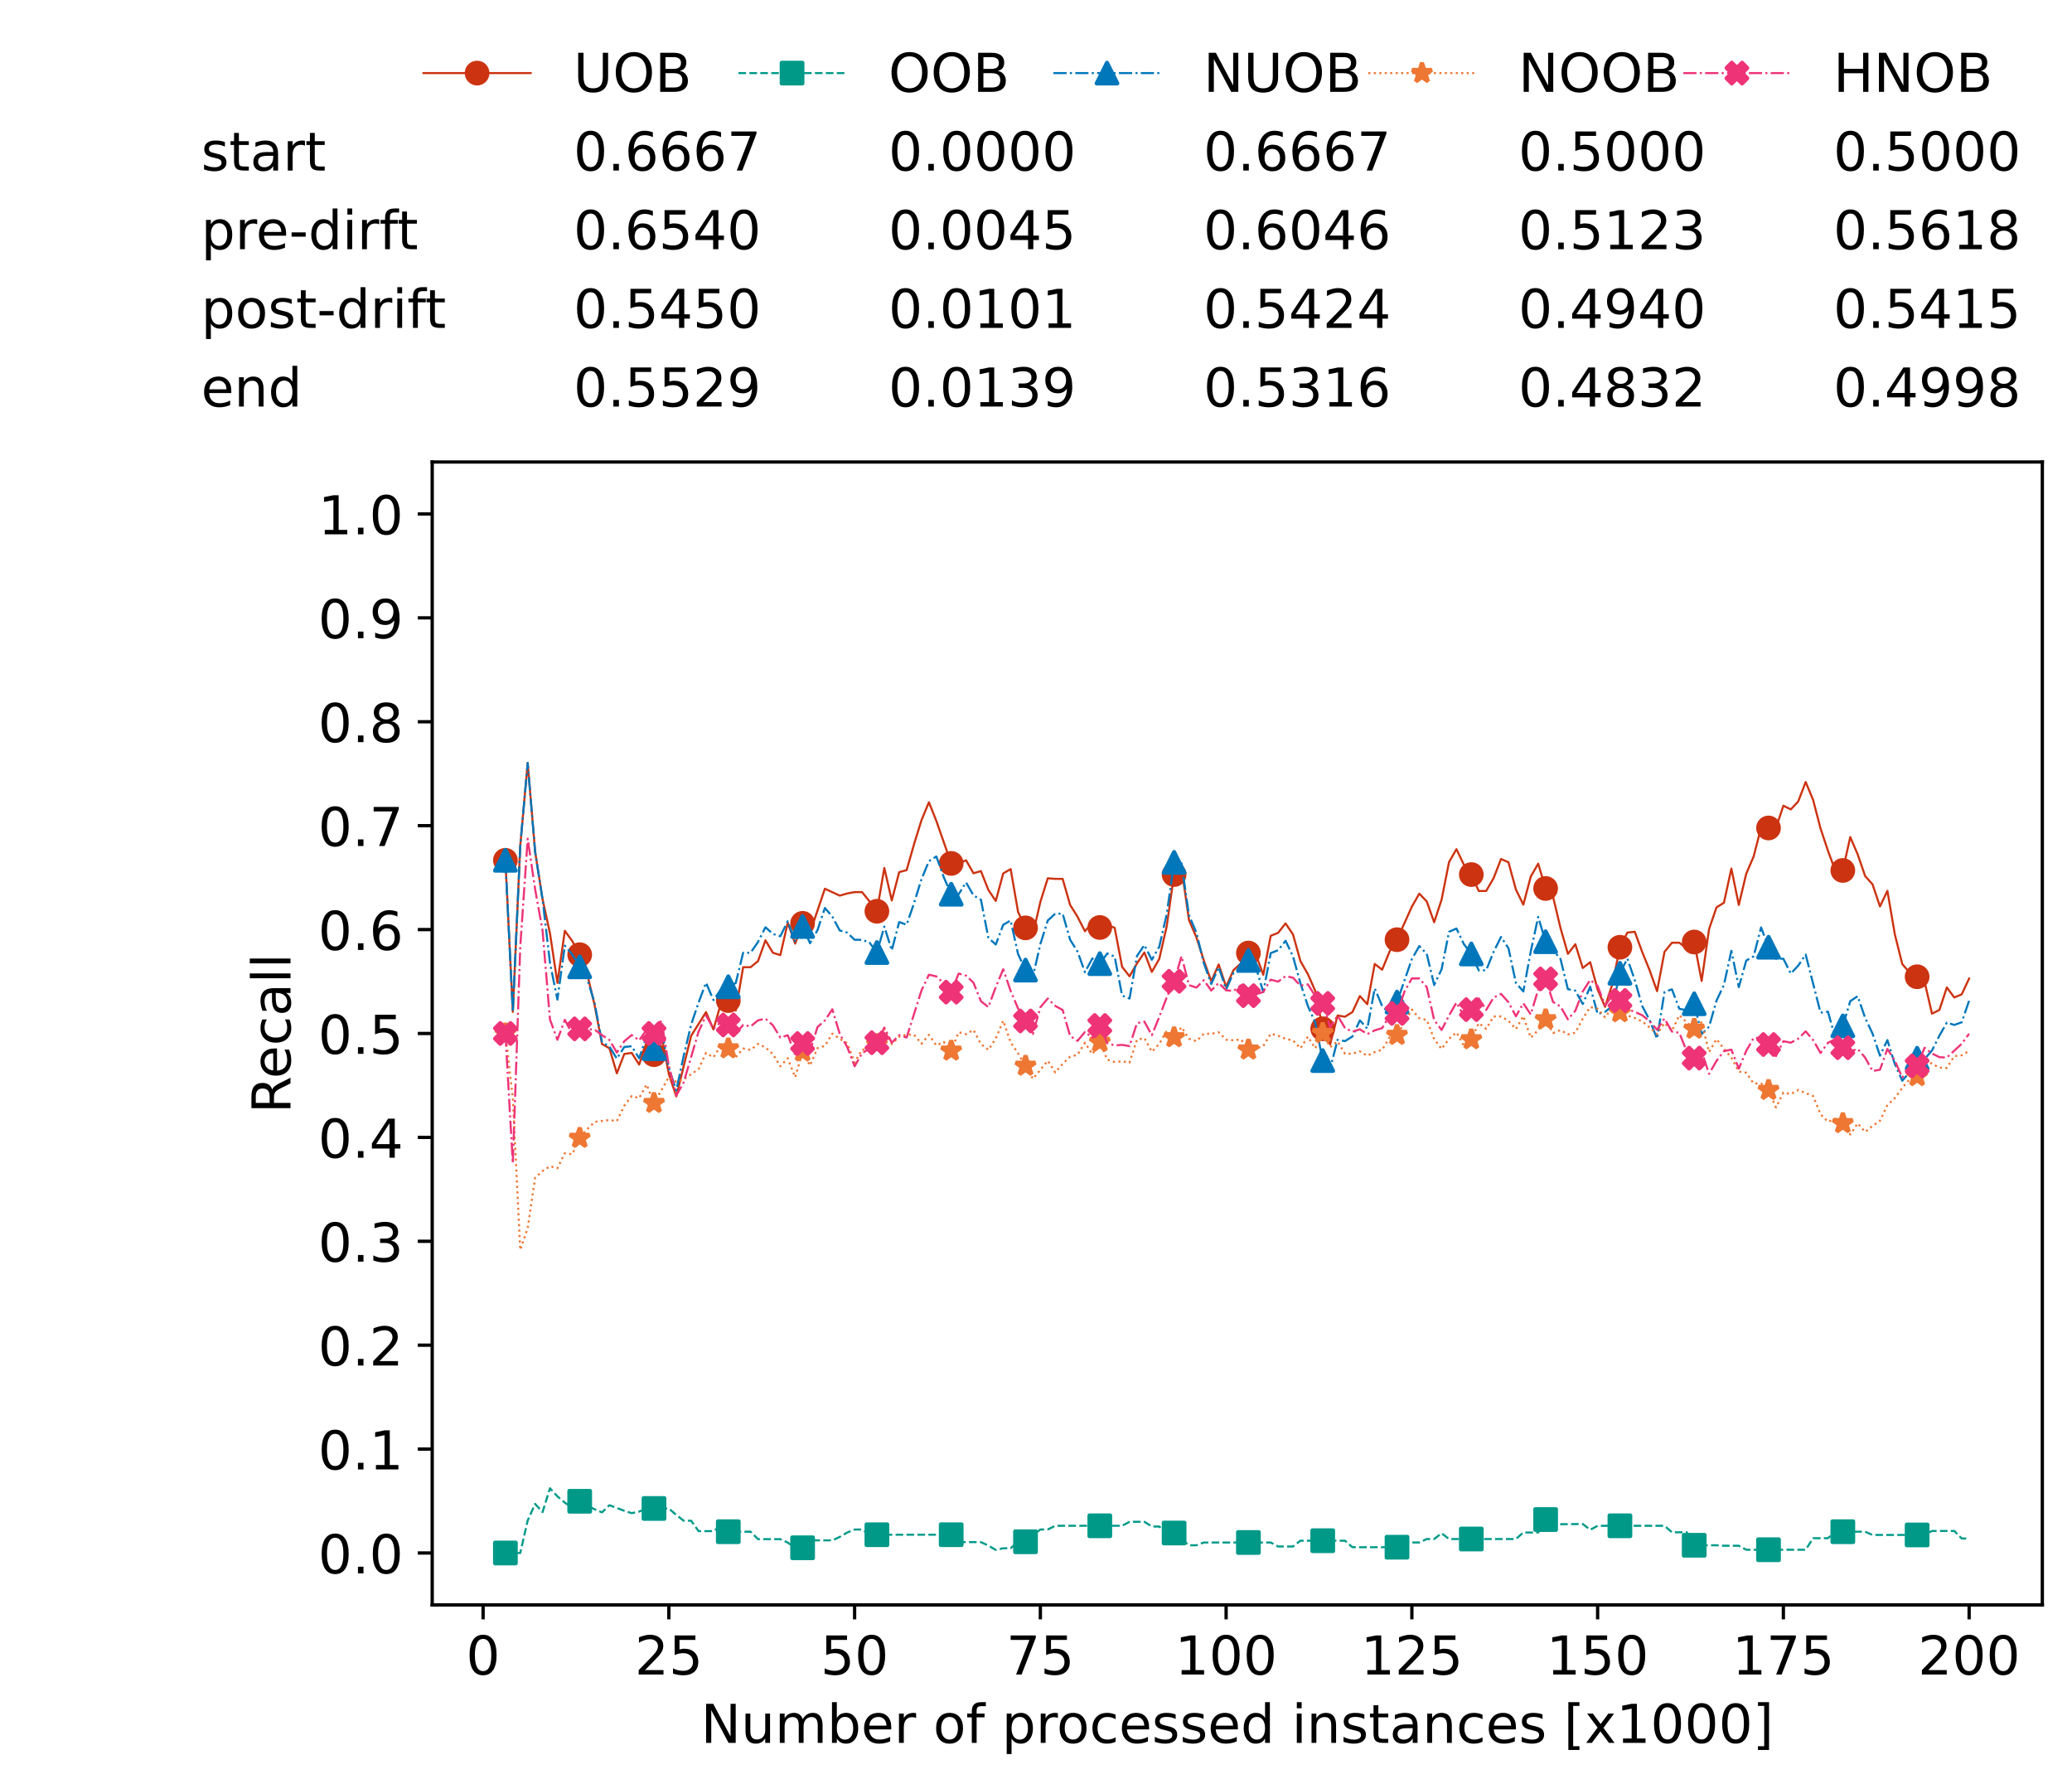 <?xml version="1.0" encoding="utf-8" standalone="no"?>
<!DOCTYPE svg PUBLIC "-//W3C//DTD SVG 1.1//EN"
  "http://www.w3.org/Graphics/SVG/1.1/DTD/svg11.dtd">
<!-- Created with matplotlib (https://matplotlib.org/) -->
<svg height="432.615pt" version="1.1" viewBox="0 0 502.65 432.615" width="502.65pt" xmlns="http://www.w3.org/2000/svg" xmlns:xlink="http://www.w3.org/1999/xlink">
 <defs>
  <style type="text/css">*{stroke-linecap:butt;stroke-linejoin:round;}</style>
 </defs>
 <g id="figure_1">
  <g id="patch_1">
   <path d="M 0 432.615 
L 502.65 432.615 
L 502.65 0 
L 0 0 
z
" style="fill:#ffffff;"/>
  </g>
  <g id="axes_1">
   <g id="patch_2">
    <path d="M 104.85 389.252 
L 495.45 389.252 
L 495.45 112.052 
L 104.85 112.052 
z
" style="fill:#ffffff;"/>
   </g>
   <g id="matplotlib.axis_1">
    <g id="xtick_1">
     <g id="line2d_1">
      <defs>
       <path d="M 0 0 
L 0 3.5 
" id="mbf6edac989" style="stroke:#000000;stroke-width:0.8;"/>
      </defs>
      <g>
       <use style="stroke:#000000;stroke-width:0.8;" x="117.197" xlink:href="#mbf6edac989" y="389.252"/>
      </g>
     </g>
     <g id="text_1">
      <!-- 0 -->
      <g transform="translate(113.061 406.13)scale(0.13 -0.13)">
       <defs>
        <path d="M 31.781 66.406 
Q 24.172 66.406 20.328 58.906 
Q 16.5 51.422 16.5 36.375 
Q 16.5 21.391 20.328 13.891 
Q 24.172 6.391 31.781 6.391 
Q 39.453 6.391 43.281 13.891 
Q 47.125 21.391 47.125 36.375 
Q 47.125 51.422 43.281 58.906 
Q 39.453 66.406 31.781 66.406 
z
M 31.781 74.219 
Q 44.047 74.219 50.516 64.516 
Q 56.984 54.828 56.984 36.375 
Q 56.984 17.969 50.516 8.266 
Q 44.047 -1.422 31.781 -1.422 
Q 19.531 -1.422 13.062 8.266 
Q 6.594 17.969 6.594 36.375 
Q 6.594 54.828 13.062 64.516 
Q 19.531 74.219 31.781 74.219 
z
" id="DejaVuSans-48"/>
       </defs>
       <use xlink:href="#DejaVuSans-48"/>
      </g>
     </g>
    </g>
    <g id="xtick_2">
     <g id="line2d_2">
      <g>
       <use style="stroke:#000000;stroke-width:0.8;" x="162.259" xlink:href="#mbf6edac989" y="389.252"/>
      </g>
     </g>
     <g id="text_2">
      <!-- 25 -->
      <g transform="translate(153.988 406.13)scale(0.13 -0.13)">
       <defs>
        <path d="M 19.188 8.297 
L 53.609 8.297 
L 53.609 0 
L 7.328 0 
L 7.328 8.297 
Q 12.938 14.109 22.625 23.891 
Q 32.328 33.688 34.812 36.531 
Q 39.547 41.844 41.422 45.531 
Q 43.312 49.219 43.312 52.781 
Q 43.312 58.594 39.234 62.25 
Q 35.156 65.922 28.609 65.922 
Q 23.969 65.922 18.812 64.312 
Q 13.672 62.703 7.812 59.422 
L 7.812 69.391 
Q 13.766 71.781 18.938 73 
Q 24.125 74.219 28.422 74.219 
Q 39.75 74.219 46.484 68.547 
Q 53.219 62.891 53.219 53.422 
Q 53.219 48.922 51.531 44.891 
Q 49.859 40.875 45.406 35.406 
Q 44.188 33.984 37.641 27.219 
Q 31.109 20.453 19.188 8.297 
z
" id="DejaVuSans-50"/>
        <path d="M 10.797 72.906 
L 49.516 72.906 
L 49.516 64.594 
L 19.828 64.594 
L 19.828 46.734 
Q 21.969 47.469 24.109 47.828 
Q 26.266 48.188 28.422 48.188 
Q 40.625 48.188 47.75 41.5 
Q 54.891 34.812 54.891 23.391 
Q 54.891 11.625 47.562 5.094 
Q 40.234 -1.422 26.906 -1.422 
Q 22.312 -1.422 17.547 -0.641 
Q 12.797 0.141 7.719 1.703 
L 7.719 11.625 
Q 12.109 9.234 16.797 8.062 
Q 21.484 6.891 26.703 6.891 
Q 35.156 6.891 40.078 11.328 
Q 45.016 15.766 45.016 23.391 
Q 45.016 31 40.078 35.438 
Q 35.156 39.891 26.703 39.891 
Q 22.75 39.891 18.812 39.016 
Q 14.891 38.141 10.797 36.281 
z
" id="DejaVuSans-53"/>
       </defs>
       <use xlink:href="#DejaVuSans-50"/>
       <use x="63.623" xlink:href="#DejaVuSans-53"/>
      </g>
     </g>
    </g>
    <g id="xtick_3">
     <g id="line2d_3">
      <g>
       <use style="stroke:#000000;stroke-width:0.8;" x="207.322" xlink:href="#mbf6edac989" y="389.252"/>
      </g>
     </g>
     <g id="text_3">
      <!-- 50 -->
      <g transform="translate(199.05 406.13)scale(0.13 -0.13)">
       <use xlink:href="#DejaVuSans-53"/>
       <use x="63.623" xlink:href="#DejaVuSans-48"/>
      </g>
     </g>
    </g>
    <g id="xtick_4">
     <g id="line2d_4">
      <g>
       <use style="stroke:#000000;stroke-width:0.8;" x="252.384" xlink:href="#mbf6edac989" y="389.252"/>
      </g>
     </g>
     <g id="text_4">
      <!-- 75 -->
      <g transform="translate(244.113 406.13)scale(0.13 -0.13)">
       <defs>
        <path d="M 8.203 72.906 
L 55.078 72.906 
L 55.078 68.703 
L 28.609 0 
L 18.312 0 
L 43.219 64.594 
L 8.203 64.594 
z
" id="DejaVuSans-55"/>
       </defs>
       <use xlink:href="#DejaVuSans-55"/>
       <use x="63.623" xlink:href="#DejaVuSans-53"/>
      </g>
     </g>
    </g>
    <g id="xtick_5">
     <g id="line2d_5">
      <g>
       <use style="stroke:#000000;stroke-width:0.8;" x="297.446" xlink:href="#mbf6edac989" y="389.252"/>
      </g>
     </g>
     <g id="text_5">
      <!-- 100 -->
      <g transform="translate(285.039 406.13)scale(0.13 -0.13)">
       <defs>
        <path d="M 12.406 8.297 
L 28.516 8.297 
L 28.516 63.922 
L 10.984 60.406 
L 10.984 69.391 
L 28.422 72.906 
L 38.281 72.906 
L 38.281 8.297 
L 54.391 8.297 
L 54.391 0 
L 12.406 0 
z
" id="DejaVuSans-49"/>
       </defs>
       <use xlink:href="#DejaVuSans-49"/>
       <use x="63.623" xlink:href="#DejaVuSans-48"/>
       <use x="127.246" xlink:href="#DejaVuSans-48"/>
      </g>
     </g>
    </g>
    <g id="xtick_6">
     <g id="line2d_6">
      <g>
       <use style="stroke:#000000;stroke-width:0.8;" x="342.509" xlink:href="#mbf6edac989" y="389.252"/>
      </g>
     </g>
     <g id="text_6">
      <!-- 125 -->
      <g transform="translate(330.102 406.13)scale(0.13 -0.13)">
       <use xlink:href="#DejaVuSans-49"/>
       <use x="63.623" xlink:href="#DejaVuSans-50"/>
       <use x="127.246" xlink:href="#DejaVuSans-53"/>
      </g>
     </g>
    </g>
    <g id="xtick_7">
     <g id="line2d_7">
      <g>
       <use style="stroke:#000000;stroke-width:0.8;" x="387.571" xlink:href="#mbf6edac989" y="389.252"/>
      </g>
     </g>
     <g id="text_7">
      <!-- 150 -->
      <g transform="translate(375.164 406.13)scale(0.13 -0.13)">
       <use xlink:href="#DejaVuSans-49"/>
       <use x="63.623" xlink:href="#DejaVuSans-53"/>
       <use x="127.246" xlink:href="#DejaVuSans-48"/>
      </g>
     </g>
    </g>
    <g id="xtick_8">
     <g id="line2d_8">
      <g>
       <use style="stroke:#000000;stroke-width:0.8;" x="432.633" xlink:href="#mbf6edac989" y="389.252"/>
      </g>
     </g>
     <g id="text_8">
      <!-- 175 -->
      <g transform="translate(420.226 406.13)scale(0.13 -0.13)">
       <use xlink:href="#DejaVuSans-49"/>
       <use x="63.623" xlink:href="#DejaVuSans-55"/>
       <use x="127.246" xlink:href="#DejaVuSans-53"/>
      </g>
     </g>
    </g>
    <g id="xtick_9">
     <g id="line2d_9">
      <g>
       <use style="stroke:#000000;stroke-width:0.8;" x="477.695" xlink:href="#mbf6edac989" y="389.252"/>
      </g>
     </g>
     <g id="text_9">
      <!-- 200 -->
      <g transform="translate(465.289 406.13)scale(0.13 -0.13)">
       <use xlink:href="#DejaVuSans-50"/>
       <use x="63.623" xlink:href="#DejaVuSans-48"/>
       <use x="127.246" xlink:href="#DejaVuSans-48"/>
      </g>
     </g>
    </g>
    <g id="text_10">
     <!-- Number of processed instances [x1000] -->
     <g transform="translate(170.025 422.711)scale(0.13 -0.13)">
      <defs>
       <path d="M 9.812 72.906 
L 23.094 72.906 
L 55.422 11.922 
L 55.422 72.906 
L 64.984 72.906 
L 64.984 0 
L 51.703 0 
L 19.391 60.984 
L 19.391 0 
L 9.812 0 
z
" id="DejaVuSans-78"/>
       <path d="M 8.5 21.578 
L 8.5 54.688 
L 17.484 54.688 
L 17.484 21.922 
Q 17.484 14.156 20.5 10.266 
Q 23.531 6.391 29.594 6.391 
Q 36.859 6.391 41.078 11.031 
Q 45.312 15.672 45.312 23.688 
L 45.312 54.688 
L 54.297 54.688 
L 54.297 0 
L 45.312 0 
L 45.312 8.406 
Q 42.047 3.422 37.719 1 
Q 33.406 -1.422 27.688 -1.422 
Q 18.266 -1.422 13.375 4.438 
Q 8.5 10.297 8.5 21.578 
z
M 31.109 56 
z
" id="DejaVuSans-117"/>
       <path d="M 52 44.188 
Q 55.375 50.25 60.062 53.125 
Q 64.75 56 71.094 56 
Q 79.641 56 84.281 50.016 
Q 88.922 44.047 88.922 33.016 
L 88.922 0 
L 79.891 0 
L 79.891 32.719 
Q 79.891 40.578 77.094 44.375 
Q 74.312 48.188 68.609 48.188 
Q 61.625 48.188 57.562 43.547 
Q 53.516 38.922 53.516 30.906 
L 53.516 0 
L 44.484 0 
L 44.484 32.719 
Q 44.484 40.625 41.703 44.406 
Q 38.922 48.188 33.109 48.188 
Q 26.219 48.188 22.156 43.531 
Q 18.109 38.875 18.109 30.906 
L 18.109 0 
L 9.078 0 
L 9.078 54.688 
L 18.109 54.688 
L 18.109 46.188 
Q 21.188 51.219 25.484 53.609 
Q 29.781 56 35.688 56 
Q 41.656 56 45.828 52.969 
Q 50 49.953 52 44.188 
z
" id="DejaVuSans-109"/>
       <path d="M 48.688 27.297 
Q 48.688 37.203 44.609 42.844 
Q 40.531 48.484 33.406 48.484 
Q 26.266 48.484 22.188 42.844 
Q 18.109 37.203 18.109 27.297 
Q 18.109 17.391 22.188 11.75 
Q 26.266 6.109 33.406 6.109 
Q 40.531 6.109 44.609 11.75 
Q 48.688 17.391 48.688 27.297 
z
M 18.109 46.391 
Q 20.953 51.266 25.266 53.625 
Q 29.594 56 35.594 56 
Q 45.562 56 51.781 48.094 
Q 58.016 40.188 58.016 27.297 
Q 58.016 14.406 51.781 6.484 
Q 45.562 -1.422 35.594 -1.422 
Q 29.594 -1.422 25.266 0.953 
Q 20.953 3.328 18.109 8.203 
L 18.109 0 
L 9.078 0 
L 9.078 75.984 
L 18.109 75.984 
z
" id="DejaVuSans-98"/>
       <path d="M 56.203 29.594 
L 56.203 25.203 
L 14.891 25.203 
Q 15.484 15.922 20.484 11.062 
Q 25.484 6.203 34.422 6.203 
Q 39.594 6.203 44.453 7.469 
Q 49.312 8.734 54.109 11.281 
L 54.109 2.781 
Q 49.266 0.734 44.188 -0.344 
Q 39.109 -1.422 33.891 -1.422 
Q 20.797 -1.422 13.156 6.188 
Q 5.516 13.812 5.516 26.812 
Q 5.516 40.234 12.766 48.109 
Q 20.016 56 32.328 56 
Q 43.359 56 49.781 48.891 
Q 56.203 41.797 56.203 29.594 
z
M 47.219 32.234 
Q 47.125 39.594 43.094 43.984 
Q 39.062 48.391 32.422 48.391 
Q 24.906 48.391 20.391 44.141 
Q 15.875 39.891 15.188 32.172 
z
" id="DejaVuSans-101"/>
       <path d="M 41.109 46.297 
Q 39.594 47.172 37.812 47.578 
Q 36.031 48 33.891 48 
Q 26.266 48 22.188 43.047 
Q 18.109 38.094 18.109 28.812 
L 18.109 0 
L 9.078 0 
L 9.078 54.688 
L 18.109 54.688 
L 18.109 46.188 
Q 20.953 51.172 25.484 53.578 
Q 30.031 56 36.531 56 
Q 37.453 56 38.578 55.875 
Q 39.703 55.766 41.062 55.516 
z
" id="DejaVuSans-114"/>
       <path id="DejaVuSans-32"/>
       <path d="M 30.609 48.391 
Q 23.391 48.391 19.188 42.75 
Q 14.984 37.109 14.984 27.297 
Q 14.984 17.484 19.156 11.844 
Q 23.344 6.203 30.609 6.203 
Q 37.797 6.203 41.984 11.859 
Q 46.188 17.531 46.188 27.297 
Q 46.188 37.016 41.984 42.703 
Q 37.797 48.391 30.609 48.391 
z
M 30.609 56 
Q 42.328 56 49.016 48.375 
Q 55.719 40.766 55.719 27.297 
Q 55.719 13.875 49.016 6.219 
Q 42.328 -1.422 30.609 -1.422 
Q 18.844 -1.422 12.172 6.219 
Q 5.516 13.875 5.516 27.297 
Q 5.516 40.766 12.172 48.375 
Q 18.844 56 30.609 56 
z
" id="DejaVuSans-111"/>
       <path d="M 37.109 75.984 
L 37.109 68.5 
L 28.516 68.5 
Q 23.688 68.5 21.797 66.547 
Q 19.922 64.594 19.922 59.516 
L 19.922 54.688 
L 34.719 54.688 
L 34.719 47.703 
L 19.922 47.703 
L 19.922 0 
L 10.891 0 
L 10.891 47.703 
L 2.297 47.703 
L 2.297 54.688 
L 10.891 54.688 
L 10.891 58.5 
Q 10.891 67.625 15.141 71.797 
Q 19.391 75.984 28.609 75.984 
z
" id="DejaVuSans-102"/>
       <path d="M 18.109 8.203 
L 18.109 -20.797 
L 9.078 -20.797 
L 9.078 54.688 
L 18.109 54.688 
L 18.109 46.391 
Q 20.953 51.266 25.266 53.625 
Q 29.594 56 35.594 56 
Q 45.562 56 51.781 48.094 
Q 58.016 40.188 58.016 27.297 
Q 58.016 14.406 51.781 6.484 
Q 45.562 -1.422 35.594 -1.422 
Q 29.594 -1.422 25.266 0.953 
Q 20.953 3.328 18.109 8.203 
z
M 48.688 27.297 
Q 48.688 37.203 44.609 42.844 
Q 40.531 48.484 33.406 48.484 
Q 26.266 48.484 22.188 42.844 
Q 18.109 37.203 18.109 27.297 
Q 18.109 17.391 22.188 11.75 
Q 26.266 6.109 33.406 6.109 
Q 40.531 6.109 44.609 11.75 
Q 48.688 17.391 48.688 27.297 
z
" id="DejaVuSans-112"/>
       <path d="M 48.781 52.594 
L 48.781 44.188 
Q 44.969 46.297 41.141 47.344 
Q 37.312 48.391 33.406 48.391 
Q 24.656 48.391 19.812 42.844 
Q 14.984 37.312 14.984 27.297 
Q 14.984 17.281 19.812 11.734 
Q 24.656 6.203 33.406 6.203 
Q 37.312 6.203 41.141 7.25 
Q 44.969 8.297 48.781 10.406 
L 48.781 2.094 
Q 45.016 0.344 40.984 -0.531 
Q 36.969 -1.422 32.422 -1.422 
Q 20.062 -1.422 12.781 6.344 
Q 5.516 14.109 5.516 27.297 
Q 5.516 40.672 12.859 48.328 
Q 20.219 56 33.016 56 
Q 37.156 56 41.109 55.141 
Q 45.062 54.297 48.781 52.594 
z
" id="DejaVuSans-99"/>
       <path d="M 44.281 53.078 
L 44.281 44.578 
Q 40.484 46.531 36.375 47.5 
Q 32.281 48.484 27.875 48.484 
Q 21.188 48.484 17.844 46.438 
Q 14.5 44.391 14.5 40.281 
Q 14.5 37.156 16.891 35.375 
Q 19.281 33.594 26.516 31.984 
L 29.594 31.297 
Q 39.156 29.25 43.188 25.516 
Q 47.219 21.781 47.219 15.094 
Q 47.219 7.469 41.188 3.016 
Q 35.156 -1.422 24.609 -1.422 
Q 20.219 -1.422 15.453 -0.562 
Q 10.688 0.297 5.422 2 
L 5.422 11.281 
Q 10.406 8.688 15.234 7.391 
Q 20.062 6.109 24.812 6.109 
Q 31.156 6.109 34.562 8.281 
Q 37.984 10.453 37.984 14.406 
Q 37.984 18.062 35.516 20.016 
Q 33.062 21.969 24.703 23.781 
L 21.578 24.516 
Q 13.234 26.266 9.516 29.906 
Q 5.812 33.547 5.812 39.891 
Q 5.812 47.609 11.281 51.797 
Q 16.75 56 26.812 56 
Q 31.781 56 36.172 55.266 
Q 40.578 54.547 44.281 53.078 
z
" id="DejaVuSans-115"/>
       <path d="M 45.406 46.391 
L 45.406 75.984 
L 54.391 75.984 
L 54.391 0 
L 45.406 0 
L 45.406 8.203 
Q 42.578 3.328 38.25 0.953 
Q 33.938 -1.422 27.875 -1.422 
Q 17.969 -1.422 11.734 6.484 
Q 5.516 14.406 5.516 27.297 
Q 5.516 40.188 11.734 48.094 
Q 17.969 56 27.875 56 
Q 33.938 56 38.25 53.625 
Q 42.578 51.266 45.406 46.391 
z
M 14.797 27.297 
Q 14.797 17.391 18.875 11.75 
Q 22.953 6.109 30.078 6.109 
Q 37.203 6.109 41.297 11.75 
Q 45.406 17.391 45.406 27.297 
Q 45.406 37.203 41.297 42.844 
Q 37.203 48.484 30.078 48.484 
Q 22.953 48.484 18.875 42.844 
Q 14.797 37.203 14.797 27.297 
z
" id="DejaVuSans-100"/>
       <path d="M 9.422 54.688 
L 18.406 54.688 
L 18.406 0 
L 9.422 0 
z
M 9.422 75.984 
L 18.406 75.984 
L 18.406 64.594 
L 9.422 64.594 
z
" id="DejaVuSans-105"/>
       <path d="M 54.891 33.016 
L 54.891 0 
L 45.906 0 
L 45.906 32.719 
Q 45.906 40.484 42.875 44.328 
Q 39.844 48.188 33.797 48.188 
Q 26.516 48.188 22.312 43.547 
Q 18.109 38.922 18.109 30.906 
L 18.109 0 
L 9.078 0 
L 9.078 54.688 
L 18.109 54.688 
L 18.109 46.188 
Q 21.344 51.125 25.703 53.562 
Q 30.078 56 35.797 56 
Q 45.219 56 50.047 50.172 
Q 54.891 44.344 54.891 33.016 
z
" id="DejaVuSans-110"/>
       <path d="M 18.312 70.219 
L 18.312 54.688 
L 36.812 54.688 
L 36.812 47.703 
L 18.312 47.703 
L 18.312 18.016 
Q 18.312 11.328 20.141 9.422 
Q 21.969 7.516 27.594 7.516 
L 36.812 7.516 
L 36.812 0 
L 27.594 0 
Q 17.188 0 13.234 3.875 
Q 9.281 7.766 9.281 18.016 
L 9.281 47.703 
L 2.688 47.703 
L 2.688 54.688 
L 9.281 54.688 
L 9.281 70.219 
z
" id="DejaVuSans-116"/>
       <path d="M 34.281 27.484 
Q 23.391 27.484 19.188 25 
Q 14.984 22.516 14.984 16.5 
Q 14.984 11.719 18.141 8.906 
Q 21.297 6.109 26.703 6.109 
Q 34.188 6.109 38.703 11.406 
Q 43.219 16.703 43.219 25.484 
L 43.219 27.484 
z
M 52.203 31.203 
L 52.203 0 
L 43.219 0 
L 43.219 8.297 
Q 40.141 3.328 35.547 0.953 
Q 30.953 -1.422 24.312 -1.422 
Q 15.922 -1.422 10.953 3.297 
Q 6 8.016 6 15.922 
Q 6 25.141 12.172 29.828 
Q 18.359 34.516 30.609 34.516 
L 43.219 34.516 
L 43.219 35.406 
Q 43.219 41.609 39.141 45 
Q 35.062 48.391 27.688 48.391 
Q 23 48.391 18.547 47.266 
Q 14.109 46.141 10.016 43.891 
L 10.016 52.203 
Q 14.938 54.109 19.578 55.047 
Q 24.219 56 28.609 56 
Q 40.484 56 46.344 49.844 
Q 52.203 43.703 52.203 31.203 
z
" id="DejaVuSans-97"/>
       <path d="M 8.594 75.984 
L 29.297 75.984 
L 29.297 69 
L 17.578 69 
L 17.578 -6.203 
L 29.297 -6.203 
L 29.297 -13.188 
L 8.594 -13.188 
z
" id="DejaVuSans-91"/>
       <path d="M 54.891 54.688 
L 35.109 28.078 
L 55.906 0 
L 45.312 0 
L 29.391 21.484 
L 13.484 0 
L 2.875 0 
L 24.125 28.609 
L 4.688 54.688 
L 15.281 54.688 
L 29.781 35.203 
L 44.281 54.688 
z
" id="DejaVuSans-120"/>
       <path d="M 30.422 75.984 
L 30.422 -13.188 
L 9.719 -13.188 
L 9.719 -6.203 
L 21.391 -6.203 
L 21.391 69 
L 9.719 69 
L 9.719 75.984 
z
" id="DejaVuSans-93"/>
      </defs>
      <use xlink:href="#DejaVuSans-78"/>
      <use x="74.805" xlink:href="#DejaVuSans-117"/>
      <use x="138.184" xlink:href="#DejaVuSans-109"/>
      <use x="235.596" xlink:href="#DejaVuSans-98"/>
      <use x="299.072" xlink:href="#DejaVuSans-101"/>
      <use x="360.596" xlink:href="#DejaVuSans-114"/>
      <use x="401.709" xlink:href="#DejaVuSans-32"/>
      <use x="433.496" xlink:href="#DejaVuSans-111"/>
      <use x="494.678" xlink:href="#DejaVuSans-102"/>
      <use x="529.883" xlink:href="#DejaVuSans-32"/>
      <use x="561.67" xlink:href="#DejaVuSans-112"/>
      <use x="625.146" xlink:href="#DejaVuSans-114"/>
      <use x="664.01" xlink:href="#DejaVuSans-111"/>
      <use x="725.191" xlink:href="#DejaVuSans-99"/>
      <use x="780.172" xlink:href="#DejaVuSans-101"/>
      <use x="841.695" xlink:href="#DejaVuSans-115"/>
      <use x="893.795" xlink:href="#DejaVuSans-115"/>
      <use x="945.895" xlink:href="#DejaVuSans-101"/>
      <use x="1007.418" xlink:href="#DejaVuSans-100"/>
      <use x="1070.895" xlink:href="#DejaVuSans-32"/>
      <use x="1102.682" xlink:href="#DejaVuSans-105"/>
      <use x="1130.465" xlink:href="#DejaVuSans-110"/>
      <use x="1193.844" xlink:href="#DejaVuSans-115"/>
      <use x="1245.943" xlink:href="#DejaVuSans-116"/>
      <use x="1285.152" xlink:href="#DejaVuSans-97"/>
      <use x="1346.432" xlink:href="#DejaVuSans-110"/>
      <use x="1409.811" xlink:href="#DejaVuSans-99"/>
      <use x="1464.791" xlink:href="#DejaVuSans-101"/>
      <use x="1526.314" xlink:href="#DejaVuSans-115"/>
      <use x="1578.414" xlink:href="#DejaVuSans-32"/>
      <use x="1610.201" xlink:href="#DejaVuSans-91"/>
      <use x="1649.215" xlink:href="#DejaVuSans-120"/>
      <use x="1708.395" xlink:href="#DejaVuSans-49"/>
      <use x="1772.018" xlink:href="#DejaVuSans-48"/>
      <use x="1835.641" xlink:href="#DejaVuSans-48"/>
      <use x="1899.264" xlink:href="#DejaVuSans-48"/>
      <use x="1962.887" xlink:href="#DejaVuSans-93"/>
     </g>
    </g>
   </g>
   <g id="matplotlib.axis_2">
    <g id="ytick_1">
     <g id="line2d_10">
      <defs>
       <path d="M 0 0 
L -3.5 0 
" id="mde3d0237ef" style="stroke:#000000;stroke-width:0.8;"/>
      </defs>
      <g>
       <use style="stroke:#000000;stroke-width:0.8;" x="104.85" xlink:href="#mde3d0237ef" y="376.652"/>
      </g>
     </g>
     <g id="text_11">
      <!-- 0.0 -->
      <g transform="translate(77.176 381.591)scale(0.13 -0.13)">
       <defs>
        <path d="M 10.688 12.406 
L 21 12.406 
L 21 0 
L 10.688 0 
z
" id="DejaVuSans-46"/>
       </defs>
       <use xlink:href="#DejaVuSans-48"/>
       <use x="63.623" xlink:href="#DejaVuSans-46"/>
       <use x="95.41" xlink:href="#DejaVuSans-48"/>
      </g>
     </g>
    </g>
    <g id="ytick_2">
     <g id="line2d_11">
      <g>
       <use style="stroke:#000000;stroke-width:0.8;" x="104.85" xlink:href="#mde3d0237ef" y="351.452"/>
      </g>
     </g>
     <g id="text_12">
      <!-- 0.1 -->
      <g transform="translate(77.176 356.391)scale(0.13 -0.13)">
       <use xlink:href="#DejaVuSans-48"/>
       <use x="63.623" xlink:href="#DejaVuSans-46"/>
       <use x="95.41" xlink:href="#DejaVuSans-49"/>
      </g>
     </g>
    </g>
    <g id="ytick_3">
     <g id="line2d_12">
      <g>
       <use style="stroke:#000000;stroke-width:0.8;" x="104.85" xlink:href="#mde3d0237ef" y="326.252"/>
      </g>
     </g>
     <g id="text_13">
      <!-- 0.2 -->
      <g transform="translate(77.176 331.191)scale(0.13 -0.13)">
       <use xlink:href="#DejaVuSans-48"/>
       <use x="63.623" xlink:href="#DejaVuSans-46"/>
       <use x="95.41" xlink:href="#DejaVuSans-50"/>
      </g>
     </g>
    </g>
    <g id="ytick_4">
     <g id="line2d_13">
      <g>
       <use style="stroke:#000000;stroke-width:0.8;" x="104.85" xlink:href="#mde3d0237ef" y="301.052"/>
      </g>
     </g>
     <g id="text_14">
      <!-- 0.3 -->
      <g transform="translate(77.176 305.991)scale(0.13 -0.13)">
       <defs>
        <path d="M 40.578 39.312 
Q 47.656 37.797 51.625 33 
Q 55.609 28.219 55.609 21.188 
Q 55.609 10.406 48.188 4.484 
Q 40.766 -1.422 27.094 -1.422 
Q 22.516 -1.422 17.656 -0.516 
Q 12.797 0.391 7.625 2.203 
L 7.625 11.719 
Q 11.719 9.328 16.594 8.109 
Q 21.484 6.891 26.812 6.891 
Q 36.078 6.891 40.938 10.547 
Q 45.797 14.203 45.797 21.188 
Q 45.797 27.641 41.281 31.266 
Q 36.766 34.906 28.719 34.906 
L 20.219 34.906 
L 20.219 43.016 
L 29.109 43.016 
Q 36.375 43.016 40.234 45.922 
Q 44.094 48.828 44.094 54.297 
Q 44.094 59.906 40.109 62.906 
Q 36.141 65.922 28.719 65.922 
Q 24.656 65.922 20.016 65.031 
Q 15.375 64.156 9.812 62.312 
L 9.812 71.094 
Q 15.438 72.656 20.344 73.438 
Q 25.25 74.219 29.594 74.219 
Q 40.828 74.219 47.359 69.109 
Q 53.906 64.016 53.906 55.328 
Q 53.906 49.266 50.438 45.094 
Q 46.969 40.922 40.578 39.312 
z
" id="DejaVuSans-51"/>
       </defs>
       <use xlink:href="#DejaVuSans-48"/>
       <use x="63.623" xlink:href="#DejaVuSans-46"/>
       <use x="95.41" xlink:href="#DejaVuSans-51"/>
      </g>
     </g>
    </g>
    <g id="ytick_5">
     <g id="line2d_14">
      <g>
       <use style="stroke:#000000;stroke-width:0.8;" x="104.85" xlink:href="#mde3d0237ef" y="275.852"/>
      </g>
     </g>
     <g id="text_15">
      <!-- 0.4 -->
      <g transform="translate(77.176 280.791)scale(0.13 -0.13)">
       <defs>
        <path d="M 37.797 64.312 
L 12.891 25.391 
L 37.797 25.391 
z
M 35.203 72.906 
L 47.609 72.906 
L 47.609 25.391 
L 58.016 25.391 
L 58.016 17.188 
L 47.609 17.188 
L 47.609 0 
L 37.797 0 
L 37.797 17.188 
L 4.891 17.188 
L 4.891 26.703 
z
" id="DejaVuSans-52"/>
       </defs>
       <use xlink:href="#DejaVuSans-48"/>
       <use x="63.623" xlink:href="#DejaVuSans-46"/>
       <use x="95.41" xlink:href="#DejaVuSans-52"/>
      </g>
     </g>
    </g>
    <g id="ytick_6">
     <g id="line2d_15">
      <g>
       <use style="stroke:#000000;stroke-width:0.8;" x="104.85" xlink:href="#mde3d0237ef" y="250.652"/>
      </g>
     </g>
     <g id="text_16">
      <!-- 0.5 -->
      <g transform="translate(77.176 255.591)scale(0.13 -0.13)">
       <use xlink:href="#DejaVuSans-48"/>
       <use x="63.623" xlink:href="#DejaVuSans-46"/>
       <use x="95.41" xlink:href="#DejaVuSans-53"/>
      </g>
     </g>
    </g>
    <g id="ytick_7">
     <g id="line2d_16">
      <g>
       <use style="stroke:#000000;stroke-width:0.8;" x="104.85" xlink:href="#mde3d0237ef" y="225.452"/>
      </g>
     </g>
     <g id="text_17">
      <!-- 0.6 -->
      <g transform="translate(77.176 230.391)scale(0.13 -0.13)">
       <defs>
        <path d="M 33.016 40.375 
Q 26.375 40.375 22.484 35.828 
Q 18.609 31.297 18.609 23.391 
Q 18.609 15.531 22.484 10.953 
Q 26.375 6.391 33.016 6.391 
Q 39.656 6.391 43.531 10.953 
Q 47.406 15.531 47.406 23.391 
Q 47.406 31.297 43.531 35.828 
Q 39.656 40.375 33.016 40.375 
z
M 52.594 71.297 
L 52.594 62.312 
Q 48.875 64.062 45.094 64.984 
Q 41.312 65.922 37.594 65.922 
Q 27.828 65.922 22.672 59.328 
Q 17.531 52.734 16.797 39.406 
Q 19.672 43.656 24.016 45.922 
Q 28.375 48.188 33.594 48.188 
Q 44.578 48.188 50.953 41.516 
Q 57.328 34.859 57.328 23.391 
Q 57.328 12.156 50.688 5.359 
Q 44.047 -1.422 33.016 -1.422 
Q 20.359 -1.422 13.672 8.266 
Q 6.984 17.969 6.984 36.375 
Q 6.984 53.656 15.188 63.938 
Q 23.391 74.219 37.203 74.219 
Q 40.922 74.219 44.703 73.484 
Q 48.484 72.75 52.594 71.297 
z
" id="DejaVuSans-54"/>
       </defs>
       <use xlink:href="#DejaVuSans-48"/>
       <use x="63.623" xlink:href="#DejaVuSans-46"/>
       <use x="95.41" xlink:href="#DejaVuSans-54"/>
      </g>
     </g>
    </g>
    <g id="ytick_8">
     <g id="line2d_17">
      <g>
       <use style="stroke:#000000;stroke-width:0.8;" x="104.85" xlink:href="#mde3d0237ef" y="200.252"/>
      </g>
     </g>
     <g id="text_18">
      <!-- 0.7 -->
      <g transform="translate(77.176 205.191)scale(0.13 -0.13)">
       <use xlink:href="#DejaVuSans-48"/>
       <use x="63.623" xlink:href="#DejaVuSans-46"/>
       <use x="95.41" xlink:href="#DejaVuSans-55"/>
      </g>
     </g>
    </g>
    <g id="ytick_9">
     <g id="line2d_18">
      <g>
       <use style="stroke:#000000;stroke-width:0.8;" x="104.85" xlink:href="#mde3d0237ef" y="175.052"/>
      </g>
     </g>
     <g id="text_19">
      <!-- 0.8 -->
      <g transform="translate(77.176 179.991)scale(0.13 -0.13)">
       <defs>
        <path d="M 31.781 34.625 
Q 24.75 34.625 20.719 30.859 
Q 16.703 27.094 16.703 20.516 
Q 16.703 13.922 20.719 10.156 
Q 24.75 6.391 31.781 6.391 
Q 38.812 6.391 42.859 10.172 
Q 46.922 13.969 46.922 20.516 
Q 46.922 27.094 42.891 30.859 
Q 38.875 34.625 31.781 34.625 
z
M 21.922 38.812 
Q 15.578 40.375 12.031 44.719 
Q 8.5 49.078 8.5 55.328 
Q 8.5 64.062 14.719 69.141 
Q 20.953 74.219 31.781 74.219 
Q 42.672 74.219 48.875 69.141 
Q 55.078 64.062 55.078 55.328 
Q 55.078 49.078 51.531 44.719 
Q 48 40.375 41.703 38.812 
Q 48.828 37.156 52.797 32.312 
Q 56.781 27.484 56.781 20.516 
Q 56.781 9.906 50.312 4.234 
Q 43.844 -1.422 31.781 -1.422 
Q 19.734 -1.422 13.25 4.234 
Q 6.781 9.906 6.781 20.516 
Q 6.781 27.484 10.781 32.312 
Q 14.797 37.156 21.922 38.812 
z
M 18.312 54.391 
Q 18.312 48.734 21.844 45.562 
Q 25.391 42.391 31.781 42.391 
Q 38.141 42.391 41.719 45.562 
Q 45.312 48.734 45.312 54.391 
Q 45.312 60.062 41.719 63.234 
Q 38.141 66.406 31.781 66.406 
Q 25.391 66.406 21.844 63.234 
Q 18.312 60.062 18.312 54.391 
z
" id="DejaVuSans-56"/>
       </defs>
       <use xlink:href="#DejaVuSans-48"/>
       <use x="63.623" xlink:href="#DejaVuSans-46"/>
       <use x="95.41" xlink:href="#DejaVuSans-56"/>
      </g>
     </g>
    </g>
    <g id="ytick_10">
     <g id="line2d_19">
      <g>
       <use style="stroke:#000000;stroke-width:0.8;" x="104.85" xlink:href="#mde3d0237ef" y="149.852"/>
      </g>
     </g>
     <g id="text_20">
      <!-- 0.9 -->
      <g transform="translate(77.176 154.791)scale(0.13 -0.13)">
       <defs>
        <path d="M 10.984 1.516 
L 10.984 10.5 
Q 14.703 8.734 18.5 7.812 
Q 22.312 6.891 25.984 6.891 
Q 35.75 6.891 40.891 13.453 
Q 46.047 20.016 46.781 33.406 
Q 43.953 29.203 39.594 26.953 
Q 35.25 24.703 29.984 24.703 
Q 19.047 24.703 12.672 31.312 
Q 6.297 37.938 6.297 49.422 
Q 6.297 60.641 12.938 67.422 
Q 19.578 74.219 30.609 74.219 
Q 43.266 74.219 49.922 64.516 
Q 56.594 54.828 56.594 36.375 
Q 56.594 19.141 48.406 8.859 
Q 40.234 -1.422 26.422 -1.422 
Q 22.703 -1.422 18.891 -0.688 
Q 15.094 0.047 10.984 1.516 
z
M 30.609 32.422 
Q 37.25 32.422 41.125 36.953 
Q 45.016 41.5 45.016 49.422 
Q 45.016 57.281 41.125 61.844 
Q 37.25 66.406 30.609 66.406 
Q 23.969 66.406 20.094 61.844 
Q 16.219 57.281 16.219 49.422 
Q 16.219 41.5 20.094 36.953 
Q 23.969 32.422 30.609 32.422 
z
" id="DejaVuSans-57"/>
       </defs>
       <use xlink:href="#DejaVuSans-48"/>
       <use x="63.623" xlink:href="#DejaVuSans-46"/>
       <use x="95.41" xlink:href="#DejaVuSans-57"/>
      </g>
     </g>
    </g>
    <g id="ytick_11">
     <g id="line2d_20">
      <g>
       <use style="stroke:#000000;stroke-width:0.8;" x="104.85" xlink:href="#mde3d0237ef" y="124.652"/>
      </g>
     </g>
     <g id="text_21">
      <!-- 1.0 -->
      <g transform="translate(77.176 129.591)scale(0.13 -0.13)">
       <use xlink:href="#DejaVuSans-49"/>
       <use x="63.623" xlink:href="#DejaVuSans-46"/>
       <use x="95.41" xlink:href="#DejaVuSans-48"/>
      </g>
     </g>
    </g>
    <g id="text_22">
     <!-- Recall -->
     <g transform="translate(70.472 270.044)rotate(-90)scale(0.13 -0.13)">
      <defs>
       <path d="M 44.391 34.188 
Q 47.562 33.109 50.562 29.594 
Q 53.562 26.078 56.594 19.922 
L 66.609 0 
L 56 0 
L 46.688 18.703 
Q 43.062 26.031 39.672 28.422 
Q 36.281 30.812 30.422 30.812 
L 19.672 30.812 
L 19.672 0 
L 9.812 0 
L 9.812 72.906 
L 32.078 72.906 
Q 44.578 72.906 50.734 67.672 
Q 56.891 62.453 56.891 51.906 
Q 56.891 45.016 53.688 40.469 
Q 50.484 35.938 44.391 34.188 
z
M 19.672 64.797 
L 19.672 38.922 
L 32.078 38.922 
Q 39.203 38.922 42.844 42.219 
Q 46.484 45.516 46.484 51.906 
Q 46.484 58.297 42.844 61.547 
Q 39.203 64.797 32.078 64.797 
z
" id="DejaVuSans-82"/>
       <path d="M 9.422 75.984 
L 18.406 75.984 
L 18.406 0 
L 9.422 0 
z
" id="DejaVuSans-108"/>
      </defs>
      <use xlink:href="#DejaVuSans-82"/>
      <use x="64.982" xlink:href="#DejaVuSans-101"/>
      <use x="126.506" xlink:href="#DejaVuSans-99"/>
      <use x="181.486" xlink:href="#DejaVuSans-97"/>
      <use x="242.766" xlink:href="#DejaVuSans-108"/>
      <use x="270.549" xlink:href="#DejaVuSans-108"/>
     </g>
    </g>
   </g>
   <g id="line2d_21"/>
   <g id="line2d_22"/>
   <g id="line2d_23"/>
   <g id="line2d_24"/>
   <g id="line2d_25"/>
   <g id="line2d_26">
    <path clip-path="url(#p2fd7d83b38)" d="M 122.605 208.652 
L 124.407 245.402 
L 126.21 205.152 
L 128.012 185.027 
L 129.815 206.552 
L 131.617 218.102 
L 133.419 226.352 
L 135.222 238.389 
L 137.024 225.752 
L 138.827 228.242 
L 140.629 231.552 
L 142.432 236.143 
L 144.234 243.721 
L 146.037 253.216 
L 147.839 254.245 
L 149.642 260.321 
L 151.444 255.634 
L 153.247 255.357 
L 155.049 258.204 
L 156.852 252.787 
L 158.654 255.787 
L 160.457 251.062 
L 162.259 260.512 
L 164.062 265.912 
L 167.667 251.212 
L 171.272 245.477 
L 173.074 249.677 
L 174.877 243.377 
L 176.679 242.677 
L 178.482 245.077 
L 180.284 234.577 
L 182.087 234.577 
L 183.889 233.104 
L 185.692 228.064 
L 187.494 231.079 
L 189.297 231.652 
L 191.099 223.812 
L 192.902 228.852 
L 194.704 223.943 
L 196.507 226.193 
L 200.112 215.543 
L 203.717 217.223 
L 205.519 216.698 
L 207.322 216.369 
L 209.124 216.369 
L 210.927 218.592 
L 212.729 221.015 
L 214.532 210.515 
L 216.334 218.39 
L 218.137 211.518 
L 219.939 211.04 
L 221.742 204.74 
L 223.544 198.925 
L 225.347 194.572 
L 227.149 199.102 
L 230.754 209.411 
L 232.557 209.411 
L 234.359 208.647 
L 236.162 211.797 
L 237.964 211.272 
L 239.767 215.832 
L 241.569 218.505 
L 243.372 211.834 
L 245.174 210.784 
L 246.976 221.161 
L 248.779 225.038 
L 250.581 226.613 
L 252.384 218.738 
L 254.186 213.01 
L 255.989 213.16 
L 257.791 213.16 
L 259.594 219.46 
L 261.396 222.34 
L 263.199 225.861 
L 265.001 223.685 
L 266.804 224.945 
L 268.606 224.27 
L 270.409 225.033 
L 272.211 234.483 
L 274.014 236.785 
L 275.816 233.676 
L 277.619 231.003 
L 279.421 235.728 
L 281.224 232.578 
L 283.026 224.703 
L 284.829 212.103 
L 286.631 210.528 
L 288.434 223.128 
L 290.236 227.328 
L 292.039 232.953 
L 293.841 237.993 
L 295.644 233.917 
L 297.446 239.317 
L 299.249 235.267 
L 301.051 233.663 
L 302.854 231.143 
L 304.656 231.458 
L 306.459 236.422 
L 308.261 226.972 
L 310.064 226.245 
L 311.866 223.954 
L 313.669 226.627 
L 315.471 233.102 
L 317.274 236.252 
L 319.076 240.347 
L 320.879 249.51 
L 322.681 253.29 
L 324.484 246.29 
L 326.286 246.59 
L 328.089 245.465 
L 329.891 241.571 
L 331.694 243.547 
L 333.496 233.797 
L 335.299 235.182 
L 337.101 230.772 
L 338.904 227.908 
L 342.509 219.89 
L 344.311 216.74 
L 346.114 218.63 
L 347.916 223.67 
L 349.719 218.197 
L 351.521 209.097 
L 353.324 205.947 
L 355.126 209.727 
L 356.928 212.114 
L 358.731 216.088 
L 360.533 216.088 
L 362.336 212.988 
L 364.138 208.338 
L 365.941 209.131 
L 367.743 215.731 
L 369.546 219.406 
L 371.348 212.621 
L 373.151 209.471 
L 374.953 215.485 
L 376.756 217.489 
L 378.558 225.049 
L 380.361 231.349 
L 382.163 229.009 
L 383.966 234.769 
L 385.768 233.369 
L 387.571 239.992 
L 389.373 244.192 
L 391.176 238.592 
L 392.978 229.742 
L 394.781 226.188 
L 396.583 225.988 
L 398.386 230.888 
L 400.188 235.331 
L 401.991 240.392 
L 403.793 230.852 
L 405.596 228.647 
L 407.398 228.647 
L 409.201 230.047 
L 411.003 228.472 
L 412.806 237.922 
L 414.608 225.322 
L 416.411 220.072 
L 418.213 218.947 
L 420.016 210.667 
L 421.818 219.487 
L 423.621 211.91 
L 425.423 207.71 
L 427.226 200.71 
L 430.831 200.81 
L 432.633 195.41 
L 434.436 196.31 
L 436.238 194.371 
L 438.041 189.662 
L 439.843 194.002 
L 441.646 200.932 
L 443.448 206.332 
L 445.251 211.232 
L 447.053 211.111 
L 448.856 203.011 
L 450.658 207.211 
L 452.461 212.461 
L 454.263 214.486 
L 456.066 219.841 
L 457.868 216.061 
L 459.671 226.615 
L 461.473 233.815 
L 463.276 235.915 
L 465.078 236.895 
L 466.881 238.095 
L 468.683 245.849 
L 470.485 244.949 
L 472.288 239.486 
L 474.09 241.92 
L 475.893 241.167 
L 477.695 237.317 
L 477.695 237.317 
" style="fill:none;stroke:#cc3311;stroke-linecap:square;stroke-width:0.5;"/>
    <defs>
     <path d="M 0 2.5 
C 0.663 2.5 1.299 2.237 1.768 1.768 
C 2.237 1.299 2.5 0.663 2.5 0 
C 2.5 -0.663 2.237 -1.299 1.768 -1.768 
C 1.299 -2.237 0.663 -2.5 0 -2.5 
C -0.663 -2.5 -1.299 -2.237 -1.768 -1.768 
C -2.237 -1.299 -2.5 -0.663 -2.5 0 
C -2.5 0.663 -2.237 1.299 -1.768 1.768 
C -1.299 2.237 -0.663 2.5 0 2.5 
z
" id="m3194b11105" style="stroke:#cc3311;"/>
    </defs>
    <g clip-path="url(#p2fd7d83b38)">
     <use style="fill:#cc3311;stroke:#cc3311;" x="122.605" xlink:href="#m3194b11105" y="208.652"/>
     <use style="fill:#cc3311;stroke:#cc3311;" x="140.629" xlink:href="#m3194b11105" y="231.552"/>
     <use style="fill:#cc3311;stroke:#cc3311;" x="158.654" xlink:href="#m3194b11105" y="255.787"/>
     <use style="fill:#cc3311;stroke:#cc3311;" x="176.679" xlink:href="#m3194b11105" y="242.677"/>
     <use style="fill:#cc3311;stroke:#cc3311;" x="194.704" xlink:href="#m3194b11105" y="223.943"/>
     <use style="fill:#cc3311;stroke:#cc3311;" x="212.729" xlink:href="#m3194b11105" y="221.015"/>
     <use style="fill:#cc3311;stroke:#cc3311;" x="230.754" xlink:href="#m3194b11105" y="209.411"/>
     <use style="fill:#cc3311;stroke:#cc3311;" x="248.779" xlink:href="#m3194b11105" y="225.038"/>
     <use style="fill:#cc3311;stroke:#cc3311;" x="266.804" xlink:href="#m3194b11105" y="224.945"/>
     <use style="fill:#cc3311;stroke:#cc3311;" x="284.829" xlink:href="#m3194b11105" y="212.103"/>
     <use style="fill:#cc3311;stroke:#cc3311;" x="302.854" xlink:href="#m3194b11105" y="231.143"/>
     <use style="fill:#cc3311;stroke:#cc3311;" x="320.879" xlink:href="#m3194b11105" y="249.51"/>
     <use style="fill:#cc3311;stroke:#cc3311;" x="338.904" xlink:href="#m3194b11105" y="227.908"/>
     <use style="fill:#cc3311;stroke:#cc3311;" x="356.928" xlink:href="#m3194b11105" y="212.114"/>
     <use style="fill:#cc3311;stroke:#cc3311;" x="374.953" xlink:href="#m3194b11105" y="215.485"/>
     <use style="fill:#cc3311;stroke:#cc3311;" x="392.978" xlink:href="#m3194b11105" y="229.742"/>
     <use style="fill:#cc3311;stroke:#cc3311;" x="411.003" xlink:href="#m3194b11105" y="228.472"/>
     <use style="fill:#cc3311;stroke:#cc3311;" x="429.028" xlink:href="#m3194b11105" y="200.81"/>
     <use style="fill:#cc3311;stroke:#cc3311;" x="447.053" xlink:href="#m3194b11105" y="211.111"/>
     <use style="fill:#cc3311;stroke:#cc3311;" x="465.078" xlink:href="#m3194b11105" y="236.895"/>
    </g>
   </g>
   <g id="line2d_27"/>
   <g id="line2d_28"/>
   <g id="line2d_29"/>
   <g id="line2d_30"/>
   <g id="line2d_31">
    <path clip-path="url(#p2fd7d83b38)" d="M 122.605 376.652 
L 126.21 376.652 
L 128.012 368.777 
L 129.815 364.752 
L 131.617 366.735 
L 133.419 360.952 
L 135.222 362.914 
L 137.024 364.441 
L 138.827 365.662 
L 140.629 364.115 
L 142.432 365.16 
L 144.234 366.044 
L 146.037 366.802 
L 147.839 365.058 
L 151.444 366.422 
L 153.247 366.991 
L 155.049 366.615 
L 156.852 365.857 
L 162.259 365.857 
L 164.062 367.432 
L 165.864 368.832 
L 167.667 368.832 
L 169.469 371.352 
L 173.074 371.352 
L 174.877 370.092 
L 176.679 371.492 
L 182.087 371.492 
L 183.889 373.292 
L 189.297 373.292 
L 191.099 374.132 
L 192.902 375.392 
L 194.704 375.392 
L 196.507 373.592 
L 201.914 373.592 
L 203.717 372.752 
L 205.519 371.702 
L 207.322 370.961 
L 209.124 370.961 
L 210.927 372.221 
L 230.754 372.221 
L 232.557 374.021 
L 237.964 374.021 
L 239.767 374.861 
L 241.569 375.911 
L 243.372 375.506 
L 245.174 375.506 
L 246.976 373.931 
L 248.779 373.931 
L 250.581 372.356 
L 252.384 370.956 
L 254.186 370.956 
L 255.989 370.056 
L 272.211 370.056 
L 274.014 369.087 
L 277.619 369.087 
L 279.421 370.233 
L 281.224 370.233 
L 283.026 371.808 
L 284.829 371.808 
L 286.631 373.383 
L 288.434 374.783 
L 290.236 374.783 
L 292.039 374.108 
L 308.261 374.108 
L 310.064 375.077 
L 313.669 375.077 
L 315.471 373.677 
L 326.286 373.677 
L 328.089 375.252 
L 338.904 375.252 
L 340.706 374.106 
L 344.311 374.106 
L 346.114 373.266 
L 347.916 373.266 
L 349.719 371.866 
L 351.521 373.266 
L 367.743 373.266 
L 369.546 371.691 
L 373.151 371.691 
L 374.953 368.541 
L 376.756 369.687 
L 383.966 369.627 
L 385.768 371.027 
L 387.571 370.058 
L 403.793 370.058 
L 405.596 371.633 
L 409.201 371.633 
L 411.003 374.783 
L 416.411 374.783 
L 418.213 374.895 
L 421.818 374.895 
L 423.621 375.864 
L 438.041 375.864 
L 439.843 373.064 
L 443.448 373.064 
L 445.251 371.489 
L 452.461 371.489 
L 454.263 372.277 
L 466.881 372.277 
L 468.683 371.308 
L 474.09 371.308 
L 475.893 373.138 
L 477.695 373.138 
L 477.695 373.138 
" style="fill:none;stroke:#009988;stroke-dasharray:1.85,0.8;stroke-dashoffset:0;stroke-width:0.5;"/>
    <defs>
     <path d="M -2.5 2.5 
L 2.5 2.5 
L 2.5 -2.5 
L -2.5 -2.5 
z
" id="m09594bfd71" style="stroke:#009988;stroke-linejoin:miter;"/>
    </defs>
    <g clip-path="url(#p2fd7d83b38)">
     <use style="fill:#009988;stroke:#009988;stroke-linejoin:miter;" x="122.605" xlink:href="#m09594bfd71" y="376.652"/>
     <use style="fill:#009988;stroke:#009988;stroke-linejoin:miter;" x="140.629" xlink:href="#m09594bfd71" y="364.115"/>
     <use style="fill:#009988;stroke:#009988;stroke-linejoin:miter;" x="158.654" xlink:href="#m09594bfd71" y="365.857"/>
     <use style="fill:#009988;stroke:#009988;stroke-linejoin:miter;" x="176.679" xlink:href="#m09594bfd71" y="371.492"/>
     <use style="fill:#009988;stroke:#009988;stroke-linejoin:miter;" x="194.704" xlink:href="#m09594bfd71" y="375.392"/>
     <use style="fill:#009988;stroke:#009988;stroke-linejoin:miter;" x="212.729" xlink:href="#m09594bfd71" y="372.221"/>
     <use style="fill:#009988;stroke:#009988;stroke-linejoin:miter;" x="230.754" xlink:href="#m09594bfd71" y="372.221"/>
     <use style="fill:#009988;stroke:#009988;stroke-linejoin:miter;" x="248.779" xlink:href="#m09594bfd71" y="373.931"/>
     <use style="fill:#009988;stroke:#009988;stroke-linejoin:miter;" x="266.804" xlink:href="#m09594bfd71" y="370.056"/>
     <use style="fill:#009988;stroke:#009988;stroke-linejoin:miter;" x="284.829" xlink:href="#m09594bfd71" y="371.808"/>
     <use style="fill:#009988;stroke:#009988;stroke-linejoin:miter;" x="302.854" xlink:href="#m09594bfd71" y="374.108"/>
     <use style="fill:#009988;stroke:#009988;stroke-linejoin:miter;" x="320.879" xlink:href="#m09594bfd71" y="373.677"/>
     <use style="fill:#009988;stroke:#009988;stroke-linejoin:miter;" x="338.904" xlink:href="#m09594bfd71" y="375.252"/>
     <use style="fill:#009988;stroke:#009988;stroke-linejoin:miter;" x="356.928" xlink:href="#m09594bfd71" y="373.266"/>
     <use style="fill:#009988;stroke:#009988;stroke-linejoin:miter;" x="374.953" xlink:href="#m09594bfd71" y="368.541"/>
     <use style="fill:#009988;stroke:#009988;stroke-linejoin:miter;" x="392.978" xlink:href="#m09594bfd71" y="370.058"/>
     <use style="fill:#009988;stroke:#009988;stroke-linejoin:miter;" x="411.003" xlink:href="#m09594bfd71" y="374.783"/>
     <use style="fill:#009988;stroke:#009988;stroke-linejoin:miter;" x="429.028" xlink:href="#m09594bfd71" y="375.864"/>
     <use style="fill:#009988;stroke:#009988;stroke-linejoin:miter;" x="447.053" xlink:href="#m09594bfd71" y="371.489"/>
     <use style="fill:#009988;stroke:#009988;stroke-linejoin:miter;" x="465.078" xlink:href="#m09594bfd71" y="372.277"/>
    </g>
   </g>
   <g id="line2d_32"/>
   <g id="line2d_33"/>
   <g id="line2d_34"/>
   <g id="line2d_35"/>
   <g id="line2d_36">
    <path clip-path="url(#p2fd7d83b38)" d="M 122.605 208.652 
L 124.407 245.402 
L 126.21 205.152 
L 128.012 185.027 
L 129.815 206.552 
L 131.617 218.102 
L 133.419 233.552 
L 135.222 242.439 
L 137.024 229.352 
L 138.827 231.482 
L 142.432 237.343 
L 144.234 243.213 
L 146.037 252.745 
L 147.839 253.805 
L 149.642 256.758 
L 151.444 253.928 
L 153.247 253.746 
L 155.049 256.678 
L 156.852 251.337 
L 158.654 254.337 
L 160.457 249.612 
L 162.259 259.062 
L 164.062 264.462 
L 165.864 256.062 
L 167.667 248.502 
L 169.469 243.147 
L 171.272 238.347 
L 173.074 242.547 
L 174.877 240.027 
L 176.679 239.327 
L 178.482 238.427 
L 180.284 231.077 
L 182.087 231.077 
L 183.889 228.459 
L 185.692 224.889 
L 187.494 226.504 
L 189.297 227.077 
L 191.099 223.437 
L 192.902 228.477 
L 194.704 224.713 
L 196.507 228.763 
L 198.309 225.613 
L 200.112 220.213 
L 201.914 222.313 
L 203.717 225.673 
L 205.519 226.198 
L 207.322 227.928 
L 209.124 227.928 
L 210.927 228.595 
L 212.729 231.018 
L 214.532 224.718 
L 216.334 230.493 
L 218.137 223.62 
L 219.939 224.288 
L 221.742 219.038 
L 223.544 213.223 
L 225.347 208.87 
L 227.149 207.717 
L 228.952 212.757 
L 230.754 216.881 
L 232.557 216.881 
L 234.359 214.017 
L 236.162 217.167 
L 237.964 218.217 
L 239.767 227.457 
L 241.569 229.08 
L 243.372 224.296 
L 245.174 223.246 
L 246.976 231.399 
L 248.779 235.276 
L 250.581 236.851 
L 252.384 228.976 
L 254.186 223.248 
L 255.989 221.598 
L 257.791 221.598 
L 259.594 227.898 
L 261.396 230.778 
L 263.199 235.781 
L 265.001 232.46 
L 266.804 233.72 
L 268.606 231.245 
L 270.409 232.008 
L 272.211 241.458 
L 274.014 242.185 
L 275.816 231.876 
L 277.619 229.203 
L 279.421 232.783 
L 281.224 229.633 
L 283.026 221.758 
L 284.829 209.158 
L 286.631 209.383 
L 288.434 221.983 
L 290.236 226.183 
L 292.039 233.608 
L 293.841 238.648 
L 295.644 234.571 
L 297.446 239.971 
L 299.249 235.921 
L 301.051 235.463 
L 302.854 232.943 
L 304.656 234.518 
L 306.459 240.627 
L 308.261 231.177 
L 310.064 230.45 
L 311.866 228.159 
L 313.669 231.978 
L 315.471 238.453 
L 317.274 243.965 
L 319.076 248.06 
L 320.879 257.224 
L 322.681 259.204 
L 324.484 252.204 
L 326.286 252.504 
L 328.089 251.379 
L 329.891 247.484 
L 331.694 249.461 
L 333.496 239.711 
L 335.299 244.003 
L 337.101 245.893 
L 338.904 243.029 
L 342.509 232.606 
L 344.311 229.456 
L 346.114 231.346 
L 347.916 238.906 
L 349.719 235.088 
L 351.521 225.988 
L 353.324 225.2 
L 355.126 228.98 
L 356.928 231.366 
L 358.731 235.34 
L 360.533 235.34 
L 362.336 230.84 
L 364.138 227.24 
L 365.941 229.972 
L 367.743 238.372 
L 369.546 240.472 
L 371.348 230.779 
L 373.151 222.379 
L 374.953 228.393 
L 378.558 232.558 
L 380.361 239.908 
L 382.163 240.268 
L 383.966 243.508 
L 385.768 239.308 
L 387.571 245.931 
L 389.373 245.406 
L 391.176 244.006 
L 392.978 236.056 
L 394.781 232.502 
L 396.583 237.702 
L 398.386 244.002 
L 400.188 247.394 
L 401.991 251.917 
L 403.793 240.577 
L 405.596 239.947 
L 407.398 244.672 
L 409.201 245.022 
L 411.003 243.447 
L 412.806 250.797 
L 414.608 248.997 
L 416.411 242.697 
L 418.213 238.872 
L 420.016 230.592 
L 421.818 239.412 
L 423.621 232.98 
L 425.423 231.93 
L 427.226 224.93 
L 429.028 229.73 
L 430.831 232.53 
L 432.633 232.53 
L 434.436 236.13 
L 436.238 234.192 
L 438.041 231.519 
L 441.646 245.589 
L 443.448 245.364 
L 445.251 251.839 
L 447.053 248.81 
L 448.856 242.81 
L 450.658 241.61 
L 452.461 246.86 
L 454.263 250.685 
L 456.066 256.04 
L 457.868 252.26 
L 459.671 258.069 
L 461.473 262.119 
L 463.276 260.019 
L 465.078 256.659 
L 466.881 256.859 
L 468.683 254.782 
L 470.485 251.182 
L 472.288 248.01 
L 474.09 248.583 
L 475.893 247.937 
L 477.695 242.687 
L 477.695 242.687 
" style="fill:none;stroke:#0077bb;stroke-dasharray:3.2,0.8,0.5,0.8;stroke-dashoffset:0;stroke-width:0.5;"/>
    <defs>
     <path d="M 0 -2.5 
L -2.5 2.5 
L 2.5 2.5 
z
" id="ma9724b50b4" style="stroke:#0077bb;stroke-linejoin:miter;"/>
    </defs>
    <g clip-path="url(#p2fd7d83b38)">
     <use style="fill:#0077bb;stroke:#0077bb;stroke-linejoin:miter;" x="122.605" xlink:href="#ma9724b50b4" y="208.652"/>
     <use style="fill:#0077bb;stroke:#0077bb;stroke-linejoin:miter;" x="140.629" xlink:href="#ma9724b50b4" y="234.497"/>
     <use style="fill:#0077bb;stroke:#0077bb;stroke-linejoin:miter;" x="158.654" xlink:href="#ma9724b50b4" y="254.337"/>
     <use style="fill:#0077bb;stroke:#0077bb;stroke-linejoin:miter;" x="176.679" xlink:href="#ma9724b50b4" y="239.327"/>
     <use style="fill:#0077bb;stroke:#0077bb;stroke-linejoin:miter;" x="194.704" xlink:href="#ma9724b50b4" y="224.713"/>
     <use style="fill:#0077bb;stroke:#0077bb;stroke-linejoin:miter;" x="212.729" xlink:href="#ma9724b50b4" y="231.018"/>
     <use style="fill:#0077bb;stroke:#0077bb;stroke-linejoin:miter;" x="230.754" xlink:href="#ma9724b50b4" y="216.881"/>
     <use style="fill:#0077bb;stroke:#0077bb;stroke-linejoin:miter;" x="248.779" xlink:href="#ma9724b50b4" y="235.276"/>
     <use style="fill:#0077bb;stroke:#0077bb;stroke-linejoin:miter;" x="266.804" xlink:href="#ma9724b50b4" y="233.72"/>
     <use style="fill:#0077bb;stroke:#0077bb;stroke-linejoin:miter;" x="284.829" xlink:href="#ma9724b50b4" y="209.158"/>
     <use style="fill:#0077bb;stroke:#0077bb;stroke-linejoin:miter;" x="302.854" xlink:href="#ma9724b50b4" y="232.943"/>
     <use style="fill:#0077bb;stroke:#0077bb;stroke-linejoin:miter;" x="320.879" xlink:href="#ma9724b50b4" y="257.224"/>
     <use style="fill:#0077bb;stroke:#0077bb;stroke-linejoin:miter;" x="338.904" xlink:href="#ma9724b50b4" y="243.029"/>
     <use style="fill:#0077bb;stroke:#0077bb;stroke-linejoin:miter;" x="356.928" xlink:href="#ma9724b50b4" y="231.366"/>
     <use style="fill:#0077bb;stroke:#0077bb;stroke-linejoin:miter;" x="374.953" xlink:href="#ma9724b50b4" y="228.393"/>
     <use style="fill:#0077bb;stroke:#0077bb;stroke-linejoin:miter;" x="392.978" xlink:href="#ma9724b50b4" y="236.056"/>
     <use style="fill:#0077bb;stroke:#0077bb;stroke-linejoin:miter;" x="411.003" xlink:href="#ma9724b50b4" y="243.447"/>
     <use style="fill:#0077bb;stroke:#0077bb;stroke-linejoin:miter;" x="429.028" xlink:href="#ma9724b50b4" y="229.73"/>
     <use style="fill:#0077bb;stroke:#0077bb;stroke-linejoin:miter;" x="447.053" xlink:href="#ma9724b50b4" y="248.81"/>
     <use style="fill:#0077bb;stroke:#0077bb;stroke-linejoin:miter;" x="465.078" xlink:href="#ma9724b50b4" y="256.659"/>
    </g>
   </g>
   <g id="line2d_37"/>
   <g id="line2d_38"/>
   <g id="line2d_39"/>
   <g id="line2d_40"/>
   <g id="line2d_41">
    <path clip-path="url(#p2fd7d83b38)" d="M 122.605 250.652 
L 124.407 266.402 
L 126.21 303.152 
L 128.012 297.902 
L 129.815 285.652 
L 131.617 284.018 
L 133.419 282.852 
L 135.222 283.327 
L 137.024 279.696 
L 138.827 279.942 
L 140.629 276.006 
L 142.432 273.893 
L 144.234 272.106 
L 147.839 271.645 
L 149.642 271.908 
L 151.444 268.187 
L 153.247 265.813 
L 155.049 266.341 
L 156.852 263.037 
L 158.654 267.537 
L 162.259 261.237 
L 164.062 262.362 
L 165.864 261.802 
L 169.469 259.282 
L 171.272 255.382 
L 173.074 256.432 
L 174.877 253.597 
L 176.679 254.297 
L 178.482 256.397 
L 180.284 254.297 
L 182.087 254.657 
L 183.889 253.184 
L 185.692 254.024 
L 187.494 255.639 
L 189.297 258.618 
L 191.099 256.658 
L 192.902 261.278 
L 194.704 255.059 
L 196.507 258.434 
L 198.309 254.234 
L 200.112 253.634 
L 201.914 250.694 
L 203.717 251.954 
L 205.519 253.004 
L 207.322 257.699 
L 209.124 254.549 
L 210.927 254.697 
L 212.729 253.243 
L 214.532 249.568 
L 216.334 253.243 
L 218.137 251.41 
L 219.939 250.933 
L 221.742 250.933 
L 223.544 253.136 
L 225.347 250.998 
L 227.149 253.551 
L 228.952 252.711 
L 230.754 254.849 
L 232.557 250.349 
L 234.359 250.826 
L 236.162 249.776 
L 237.964 253.188 
L 239.767 254.628 
L 241.569 251.86 
L 243.372 247.548 
L 245.174 252.798 
L 246.976 255.485 
L 250.581 261.664 
L 254.186 257.261 
L 255.989 260.111 
L 257.791 258.011 
L 259.594 256.293 
L 261.396 255.813 
L 263.199 252.91 
L 265.001 255.659 
L 266.804 252.719 
L 268.606 256.994 
L 270.409 257.567 
L 272.211 257.417 
L 274.014 257.72 
L 275.816 252.156 
L 277.619 251.774 
L 279.421 255.068 
L 281.224 253.178 
L 283.026 250.028 
L 284.829 251.603 
L 286.631 249.128 
L 288.434 251.928 
L 290.236 252.528 
L 292.039 250.728 
L 293.841 250.728 
L 295.644 250.357 
L 297.446 252.157 
L 299.249 252.307 
L 301.051 252.078 
L 302.854 254.598 
L 304.656 254.283 
L 306.459 253.71 
L 308.261 250.71 
L 310.064 251.195 
L 311.866 251.958 
L 313.669 252.34 
L 315.471 254.265 
L 317.274 251.43 
L 319.076 254.265 
L 320.879 250.543 
L 322.681 253.963 
L 324.484 252.563 
L 326.286 255.563 
L 328.089 255.563 
L 329.891 254.99 
L 331.694 256.06 
L 333.496 255.16 
L 335.299 254.607 
L 337.101 251.614 
L 338.904 251.041 
L 340.706 248.063 
L 342.509 244.856 
L 344.311 246.956 
L 346.114 247.376 
L 347.916 251.996 
L 349.719 254.414 
L 351.521 251.964 
L 353.324 250.389 
L 355.126 253.629 
L 356.928 252.102 
L 358.731 248.128 
L 360.533 249.528 
L 362.336 246.528 
L 364.138 246.528 
L 365.941 247.585 
L 367.743 249.585 
L 369.546 246.435 
L 371.348 251.669 
L 373.151 249.832 
L 374.953 247.254 
L 376.756 250.548 
L 378.558 249.828 
L 380.361 250.878 
L 382.163 250.458 
L 383.966 247.038 
L 385.768 244.238 
L 387.571 244.641 
L 389.373 246.741 
L 391.176 244.341 
L 392.978 245.541 
L 394.781 246.295 
L 396.583 246.895 
L 398.386 247.735 
L 400.188 249.189 
L 401.991 250.805 
L 403.793 248.105 
L 405.596 249.995 
L 407.398 246.215 
L 409.201 247.965 
L 411.003 249.54 
L 412.806 247.965 
L 414.608 255.165 
L 416.411 252.015 
L 418.213 254.377 
L 420.016 256.537 
L 421.818 259.897 
L 423.621 260.161 
L 425.423 262.786 
L 427.226 262.786 
L 429.028 264.386 
L 430.831 268.586 
L 432.633 264.986 
L 434.436 265.346 
L 436.238 264.377 
L 439.843 265.841 
L 441.646 270.251 
L 443.448 272.051 
L 445.251 271.351 
L 447.053 272.441 
L 448.856 275.141 
L 450.658 272.441 
L 452.461 274.541 
L 454.263 273.079 
L 456.066 271.819 
L 457.868 268.039 
L 459.671 266.32 
L 461.473 263.845 
L 463.276 261.745 
L 465.078 261.045 
L 466.881 256.645 
L 468.683 258.03 
L 470.485 258.93 
L 472.288 259.018 
L 474.09 256.155 
L 475.893 255.939 
L 477.695 254.889 
L 477.695 254.889 
" style="fill:none;stroke:#ee7733;stroke-dasharray:0.5,0.825;stroke-dashoffset:0;stroke-width:0.5;"/>
    <defs>
     <path d="M 0 -2.5 
L -0.561 -0.773 
L -2.378 -0.773 
L -0.908 0.295 
L -1.469 2.023 
L -0 0.955 
L 1.469 2.023 
L 0.908 0.295 
L 2.378 -0.773 
L 0.561 -0.773 
z
" id="maec00982be" style="stroke:#ee7733;stroke-linejoin:bevel;"/>
    </defs>
    <g clip-path="url(#p2fd7d83b38)">
     <use style="fill:#ee7733;stroke:#ee7733;stroke-linejoin:bevel;" x="122.605" xlink:href="#maec00982be" y="250.652"/>
     <use style="fill:#ee7733;stroke:#ee7733;stroke-linejoin:bevel;" x="140.629" xlink:href="#maec00982be" y="276.006"/>
     <use style="fill:#ee7733;stroke:#ee7733;stroke-linejoin:bevel;" x="158.654" xlink:href="#maec00982be" y="267.537"/>
     <use style="fill:#ee7733;stroke:#ee7733;stroke-linejoin:bevel;" x="176.679" xlink:href="#maec00982be" y="254.297"/>
     <use style="fill:#ee7733;stroke:#ee7733;stroke-linejoin:bevel;" x="194.704" xlink:href="#maec00982be" y="255.059"/>
     <use style="fill:#ee7733;stroke:#ee7733;stroke-linejoin:bevel;" x="212.729" xlink:href="#maec00982be" y="253.243"/>
     <use style="fill:#ee7733;stroke:#ee7733;stroke-linejoin:bevel;" x="230.754" xlink:href="#maec00982be" y="254.849"/>
     <use style="fill:#ee7733;stroke:#ee7733;stroke-linejoin:bevel;" x="248.779" xlink:href="#maec00982be" y="258.514"/>
     <use style="fill:#ee7733;stroke:#ee7733;stroke-linejoin:bevel;" x="266.804" xlink:href="#maec00982be" y="252.719"/>
     <use style="fill:#ee7733;stroke:#ee7733;stroke-linejoin:bevel;" x="284.829" xlink:href="#maec00982be" y="251.603"/>
     <use style="fill:#ee7733;stroke:#ee7733;stroke-linejoin:bevel;" x="302.854" xlink:href="#maec00982be" y="254.598"/>
     <use style="fill:#ee7733;stroke:#ee7733;stroke-linejoin:bevel;" x="320.879" xlink:href="#maec00982be" y="250.543"/>
     <use style="fill:#ee7733;stroke:#ee7733;stroke-linejoin:bevel;" x="338.904" xlink:href="#maec00982be" y="251.041"/>
     <use style="fill:#ee7733;stroke:#ee7733;stroke-linejoin:bevel;" x="356.928" xlink:href="#maec00982be" y="252.102"/>
     <use style="fill:#ee7733;stroke:#ee7733;stroke-linejoin:bevel;" x="374.953" xlink:href="#maec00982be" y="247.254"/>
     <use style="fill:#ee7733;stroke:#ee7733;stroke-linejoin:bevel;" x="392.978" xlink:href="#maec00982be" y="245.541"/>
     <use style="fill:#ee7733;stroke:#ee7733;stroke-linejoin:bevel;" x="411.003" xlink:href="#maec00982be" y="249.54"/>
     <use style="fill:#ee7733;stroke:#ee7733;stroke-linejoin:bevel;" x="429.028" xlink:href="#maec00982be" y="264.386"/>
     <use style="fill:#ee7733;stroke:#ee7733;stroke-linejoin:bevel;" x="447.053" xlink:href="#maec00982be" y="272.441"/>
     <use style="fill:#ee7733;stroke:#ee7733;stroke-linejoin:bevel;" x="465.078" xlink:href="#maec00982be" y="261.045"/>
    </g>
   </g>
   <g id="line2d_42"/>
   <g id="line2d_43"/>
   <g id="line2d_44"/>
   <g id="line2d_45"/>
   <g id="line2d_46">
    <path clip-path="url(#p2fd7d83b38)" d="M 122.605 250.652 
L 124.407 282.152 
L 126.21 229.652 
L 128.012 203.402 
L 129.815 215.652 
L 131.617 225.685 
L 133.419 247.252 
L 135.222 252.177 
L 137.024 247.341 
L 138.827 250.822 
L 140.629 249.534 
L 144.234 249.706 
L 146.037 251.059 
L 147.839 252.232 
L 149.642 255.283 
L 151.444 252.54 
L 153.247 251.035 
L 155.049 252.341 
L 156.852 249.737 
L 158.654 250.637 
L 160.457 247.487 
L 162.259 258.512 
L 164.062 265.712 
L 165.864 262.492 
L 169.469 250.207 
L 171.272 246.307 
L 173.074 249.457 
L 174.877 247.882 
L 176.679 248.582 
L 178.482 250.682 
L 180.284 248.582 
L 182.087 248.942 
L 183.889 247.469 
L 185.692 247.049 
L 187.494 248.664 
L 189.297 251.643 
L 191.099 251.083 
L 192.902 255.703 
L 194.704 253.084 
L 196.507 254.884 
L 198.309 249.109 
L 200.112 247.509 
L 201.914 244.779 
L 203.717 250.764 
L 205.519 253.914 
L 207.322 258.609 
L 209.124 255.459 
L 210.927 254.347 
L 212.729 252.893 
L 214.532 249.218 
L 216.334 252.893 
L 218.137 251.06 
L 219.939 251.633 
L 223.544 240.218 
L 225.347 236.399 
L 227.149 236.811 
L 228.952 238.491 
L 230.754 240.629 
L 232.557 236.129 
L 234.359 236.607 
L 236.162 238.357 
L 237.964 242.819 
L 239.767 244.259 
L 241.569 239.391 
L 243.372 235.079 
L 245.174 240.329 
L 246.976 244.59 
L 250.581 250.769 
L 252.384 244.294 
L 254.186 242.167 
L 255.989 243.967 
L 257.791 244.947 
L 259.594 251.247 
L 261.396 252.447 
L 263.199 250.285 
L 265.001 251.66 
L 266.804 248.72 
L 268.606 252.995 
L 270.409 253.567 
L 272.211 253.417 
L 274.014 253.72 
L 275.816 248.157 
L 277.619 247.775 
L 279.421 251.068 
L 281.224 246.658 
L 283.026 241.933 
L 284.829 237.996 
L 286.631 231.921 
L 288.434 238.921 
L 290.236 239.521 
L 292.039 237.721 
L 293.841 240.241 
L 295.644 238.388 
L 297.446 240.188 
L 299.249 240.338 
L 301.051 238.963 
L 302.854 241.483 
L 304.656 241.168 
L 306.459 240.595 
L 308.261 237.595 
L 310.064 238.08 
L 311.866 236.744 
L 313.669 237.125 
L 315.471 239.05 
L 317.274 238.735 
L 319.076 241.57 
L 320.879 243.36 
L 322.681 249.12 
L 324.484 246.32 
L 326.286 249.32 
L 328.089 250.22 
L 329.891 249.648 
L 331.694 250.8 
L 333.496 249.9 
L 335.299 249.347 
L 337.101 246.354 
L 338.904 245.781 
L 340.706 240.512 
L 342.509 237.305 
L 344.311 237.305 
L 346.114 239.405 
L 347.916 247.385 
L 349.719 249.803 
L 351.521 246.303 
L 353.324 243.153 
L 355.126 246.393 
L 356.928 244.866 
L 358.731 242.152 
L 360.533 244.952 
L 362.336 241.952 
L 364.138 241.052 
L 365.941 243.079 
L 367.743 246.479 
L 369.546 243.329 
L 371.348 246.042 
L 373.151 240.005 
L 374.953 237.428 
L 376.756 243.012 
L 378.558 244.092 
L 380.361 247.242 
L 382.163 245.142 
L 383.966 240.462 
L 385.768 237.662 
L 387.571 239.116 
L 389.373 243.841 
L 391.176 241.441 
L 392.978 242.641 
L 394.781 244.795 
L 396.583 245.395 
L 398.386 246.235 
L 400.188 247.688 
L 401.991 249.735 
L 403.793 247.035 
L 405.596 250.185 
L 407.398 250.5 
L 409.201 255.05 
L 411.003 256.625 
L 412.806 255.05 
L 414.608 260.45 
L 416.411 257.3 
L 418.213 254.937 
L 420.016 254.577 
L 421.818 259.197 
L 423.621 254.88 
L 425.423 251.73 
L 427.226 251.73 
L 429.028 253.33 
L 430.831 256.13 
L 432.633 252.53 
L 434.436 252.89 
L 436.238 251.92 
L 438.041 250.138 
L 439.843 252.238 
L 441.646 255.388 
L 443.448 252.913 
L 445.251 252.038 
L 447.053 254.098 
L 448.856 254.998 
L 450.658 254.398 
L 452.461 256.498 
L 454.263 259.761 
L 456.066 259.446 
L 457.868 254.406 
L 459.671 257.269 
L 461.473 261.319 
L 463.276 259.219 
L 465.078 258.519 
L 466.881 254.119 
L 468.683 255.504 
L 470.485 256.404 
L 472.288 256.492 
L 475.893 253.158 
L 477.695 250.708 
L 477.695 250.708 
" style="fill:none;stroke:#ee3377;stroke-dasharray:3.2,0.8,0.5,0.8;stroke-dashoffset:0;stroke-width:0.5;"/>
    <defs>
     <path d="M -1.25 2.5 
L 0 1.25 
L 1.25 2.5 
L 2.5 1.25 
L 1.25 0 
L 2.5 -1.25 
L 1.25 -2.5 
L 0 -1.25 
L -1.25 -2.5 
L -2.5 -1.25 
L -1.25 0 
L -2.5 1.25 
z
" id="m80fcf14a72" style="stroke:#ee3377;stroke-linejoin:miter;"/>
    </defs>
    <g clip-path="url(#p2fd7d83b38)">
     <use style="fill:#ee3377;stroke:#ee3377;stroke-linejoin:miter;" x="122.605" xlink:href="#m80fcf14a72" y="250.652"/>
     <use style="fill:#ee3377;stroke:#ee3377;stroke-linejoin:miter;" x="140.629" xlink:href="#m80fcf14a72" y="249.534"/>
     <use style="fill:#ee3377;stroke:#ee3377;stroke-linejoin:miter;" x="158.654" xlink:href="#m80fcf14a72" y="250.637"/>
     <use style="fill:#ee3377;stroke:#ee3377;stroke-linejoin:miter;" x="176.679" xlink:href="#m80fcf14a72" y="248.582"/>
     <use style="fill:#ee3377;stroke:#ee3377;stroke-linejoin:miter;" x="194.704" xlink:href="#m80fcf14a72" y="253.084"/>
     <use style="fill:#ee3377;stroke:#ee3377;stroke-linejoin:miter;" x="212.729" xlink:href="#m80fcf14a72" y="252.893"/>
     <use style="fill:#ee3377;stroke:#ee3377;stroke-linejoin:miter;" x="230.754" xlink:href="#m80fcf14a72" y="240.629"/>
     <use style="fill:#ee3377;stroke:#ee3377;stroke-linejoin:miter;" x="248.779" xlink:href="#m80fcf14a72" y="247.619"/>
     <use style="fill:#ee3377;stroke:#ee3377;stroke-linejoin:miter;" x="266.804" xlink:href="#m80fcf14a72" y="248.72"/>
     <use style="fill:#ee3377;stroke:#ee3377;stroke-linejoin:miter;" x="284.829" xlink:href="#m80fcf14a72" y="237.996"/>
     <use style="fill:#ee3377;stroke:#ee3377;stroke-linejoin:miter;" x="302.854" xlink:href="#m80fcf14a72" y="241.483"/>
     <use style="fill:#ee3377;stroke:#ee3377;stroke-linejoin:miter;" x="320.879" xlink:href="#m80fcf14a72" y="243.36"/>
     <use style="fill:#ee3377;stroke:#ee3377;stroke-linejoin:miter;" x="338.904" xlink:href="#m80fcf14a72" y="245.781"/>
     <use style="fill:#ee3377;stroke:#ee3377;stroke-linejoin:miter;" x="356.928" xlink:href="#m80fcf14a72" y="244.866"/>
     <use style="fill:#ee3377;stroke:#ee3377;stroke-linejoin:miter;" x="374.953" xlink:href="#m80fcf14a72" y="237.428"/>
     <use style="fill:#ee3377;stroke:#ee3377;stroke-linejoin:miter;" x="392.978" xlink:href="#m80fcf14a72" y="242.641"/>
     <use style="fill:#ee3377;stroke:#ee3377;stroke-linejoin:miter;" x="411.003" xlink:href="#m80fcf14a72" y="256.625"/>
     <use style="fill:#ee3377;stroke:#ee3377;stroke-linejoin:miter;" x="429.028" xlink:href="#m80fcf14a72" y="253.33"/>
     <use style="fill:#ee3377;stroke:#ee3377;stroke-linejoin:miter;" x="447.053" xlink:href="#m80fcf14a72" y="254.098"/>
     <use style="fill:#ee3377;stroke:#ee3377;stroke-linejoin:miter;" x="465.078" xlink:href="#m80fcf14a72" y="258.519"/>
    </g>
   </g>
   <g id="line2d_47"/>
   <g id="line2d_48"/>
   <g id="line2d_49"/>
   <g id="line2d_50"/>
   <g id="patch_3">
    <path d="M 104.85 389.252 
L 104.85 112.052 
" style="fill:none;stroke:#000000;stroke-linecap:square;stroke-linejoin:miter;stroke-width:0.8;"/>
   </g>
   <g id="patch_4">
    <path d="M 495.45 389.252 
L 495.45 112.052 
" style="fill:none;stroke:#000000;stroke-linecap:square;stroke-linejoin:miter;stroke-width:0.8;"/>
   </g>
   <g id="patch_5">
    <path d="M 104.85 389.252 
L 495.45 389.252 
" style="fill:none;stroke:#000000;stroke-linecap:square;stroke-linejoin:miter;stroke-width:0.8;"/>
   </g>
   <g id="patch_6">
    <path d="M 104.85 112.052 
L 495.45 112.052 
" style="fill:none;stroke:#000000;stroke-linecap:square;stroke-linejoin:miter;stroke-width:0.8;"/>
   </g>
   <g id="legend_1">
    <g id="line2d_51"/>
    <g id="line2d_52"/>
    <g id="text_23">
     <!--   -->
     <g transform="translate(48.8 22.278)scale(0.13 -0.13)">
      <use xlink:href="#DejaVuSans-32"/>
     </g>
    </g>
    <g id="line2d_53"/>
    <g id="line2d_54"/>
    <g id="text_24">
     <!-- start -->
     <g transform="translate(48.8 41.36)scale(0.13 -0.13)">
      <use xlink:href="#DejaVuSans-115"/>
      <use x="52.1" xlink:href="#DejaVuSans-116"/>
      <use x="91.309" xlink:href="#DejaVuSans-97"/>
      <use x="152.588" xlink:href="#DejaVuSans-114"/>
      <use x="193.701" xlink:href="#DejaVuSans-116"/>
     </g>
    </g>
    <g id="line2d_55"/>
    <g id="line2d_56"/>
    <g id="text_25">
     <!-- pre-dirft -->
     <g transform="translate(48.8 60.441)scale(0.13 -0.13)">
      <defs>
       <path d="M 4.891 31.391 
L 31.203 31.391 
L 31.203 23.391 
L 4.891 23.391 
z
" id="DejaVuSans-45"/>
      </defs>
      <use xlink:href="#DejaVuSans-112"/>
      <use x="63.477" xlink:href="#DejaVuSans-114"/>
      <use x="102.34" xlink:href="#DejaVuSans-101"/>
      <use x="163.863" xlink:href="#DejaVuSans-45"/>
      <use x="199.947" xlink:href="#DejaVuSans-100"/>
      <use x="263.424" xlink:href="#DejaVuSans-105"/>
      <use x="291.207" xlink:href="#DejaVuSans-114"/>
      <use x="332.32" xlink:href="#DejaVuSans-102"/>
      <use x="365.775" xlink:href="#DejaVuSans-116"/>
     </g>
    </g>
    <g id="line2d_57"/>
    <g id="line2d_58"/>
    <g id="text_26">
     <!-- post-drift -->
     <g transform="translate(48.8 79.523)scale(0.13 -0.13)">
      <use xlink:href="#DejaVuSans-112"/>
      <use x="63.477" xlink:href="#DejaVuSans-111"/>
      <use x="124.658" xlink:href="#DejaVuSans-115"/>
      <use x="176.758" xlink:href="#DejaVuSans-116"/>
      <use x="215.967" xlink:href="#DejaVuSans-45"/>
      <use x="252.051" xlink:href="#DejaVuSans-100"/>
      <use x="315.527" xlink:href="#DejaVuSans-114"/>
      <use x="356.641" xlink:href="#DejaVuSans-105"/>
      <use x="384.424" xlink:href="#DejaVuSans-102"/>
      <use x="417.879" xlink:href="#DejaVuSans-116"/>
     </g>
    </g>
    <g id="line2d_59"/>
    <g id="line2d_60"/>
    <g id="text_27">
     <!-- end -->
     <g transform="translate(48.8 98.604)scale(0.13 -0.13)">
      <use xlink:href="#DejaVuSans-101"/>
      <use x="61.523" xlink:href="#DejaVuSans-110"/>
      <use x="124.902" xlink:href="#DejaVuSans-100"/>
     </g>
    </g>
    <g id="line2d_61">
     <path d="M 102.738 17.728 
L 128.738 17.728 
" style="fill:none;stroke:#cc3311;stroke-linecap:square;stroke-width:0.5;"/>
    </g>
    <g id="line2d_62">
     <g>
      <use style="fill:#cc3311;stroke:#cc3311;" x="115.738" xlink:href="#m3194b11105" y="17.728"/>
     </g>
    </g>
    <g id="text_28">
     <!-- UOB -->
     <g transform="translate(139.138 22.278)scale(0.13 -0.13)">
      <defs>
       <path d="M 8.688 72.906 
L 18.609 72.906 
L 18.609 28.609 
Q 18.609 16.891 22.844 11.734 
Q 27.094 6.594 36.625 6.594 
Q 46.094 6.594 50.344 11.734 
Q 54.594 16.891 54.594 28.609 
L 54.594 72.906 
L 64.5 72.906 
L 64.5 27.391 
Q 64.5 13.141 57.438 5.859 
Q 50.391 -1.422 36.625 -1.422 
Q 22.797 -1.422 15.734 5.859 
Q 8.688 13.141 8.688 27.391 
z
" id="DejaVuSans-85"/>
       <path d="M 39.406 66.219 
Q 28.656 66.219 22.328 58.203 
Q 16.016 50.203 16.016 36.375 
Q 16.016 22.609 22.328 14.594 
Q 28.656 6.594 39.406 6.594 
Q 50.141 6.594 56.422 14.594 
Q 62.703 22.609 62.703 36.375 
Q 62.703 50.203 56.422 58.203 
Q 50.141 66.219 39.406 66.219 
z
M 39.406 74.219 
Q 54.734 74.219 63.906 63.938 
Q 73.094 53.656 73.094 36.375 
Q 73.094 19.141 63.906 8.859 
Q 54.734 -1.422 39.406 -1.422 
Q 24.031 -1.422 14.812 8.828 
Q 5.609 19.094 5.609 36.375 
Q 5.609 53.656 14.812 63.938 
Q 24.031 74.219 39.406 74.219 
z
" id="DejaVuSans-79"/>
       <path d="M 19.672 34.812 
L 19.672 8.109 
L 35.5 8.109 
Q 43.453 8.109 47.281 11.406 
Q 51.125 14.703 51.125 21.484 
Q 51.125 28.328 47.281 31.562 
Q 43.453 34.812 35.5 34.812 
z
M 19.672 64.797 
L 19.672 42.828 
L 34.281 42.828 
Q 41.5 42.828 45.031 45.531 
Q 48.578 48.25 48.578 53.812 
Q 48.578 59.328 45.031 62.062 
Q 41.5 64.797 34.281 64.797 
z
M 9.812 72.906 
L 35.016 72.906 
Q 46.297 72.906 52.391 68.219 
Q 58.5 63.531 58.5 54.891 
Q 58.5 48.188 55.375 44.234 
Q 52.25 40.281 46.188 39.312 
Q 53.469 37.75 57.5 32.781 
Q 61.531 27.828 61.531 20.406 
Q 61.531 10.641 54.891 5.312 
Q 48.25 0 35.984 0 
L 9.812 0 
z
" id="DejaVuSans-66"/>
      </defs>
      <use xlink:href="#DejaVuSans-85"/>
      <use x="73.193" xlink:href="#DejaVuSans-79"/>
      <use x="151.904" xlink:href="#DejaVuSans-66"/>
     </g>
    </g>
    <g id="line2d_63"/>
    <g id="line2d_64"/>
    <g id="text_29">
     <!-- 0.6667 -->
     <g transform="translate(139.138 41.36)scale(0.13 -0.13)">
      <use xlink:href="#DejaVuSans-48"/>
      <use x="63.623" xlink:href="#DejaVuSans-46"/>
      <use x="95.41" xlink:href="#DejaVuSans-54"/>
      <use x="159.033" xlink:href="#DejaVuSans-54"/>
      <use x="222.656" xlink:href="#DejaVuSans-54"/>
      <use x="286.279" xlink:href="#DejaVuSans-55"/>
     </g>
    </g>
    <g id="line2d_65"/>
    <g id="line2d_66"/>
    <g id="text_30">
     <!-- 0.6540 -->
     <g transform="translate(139.138 60.441)scale(0.13 -0.13)">
      <use xlink:href="#DejaVuSans-48"/>
      <use x="63.623" xlink:href="#DejaVuSans-46"/>
      <use x="95.41" xlink:href="#DejaVuSans-54"/>
      <use x="159.033" xlink:href="#DejaVuSans-53"/>
      <use x="222.656" xlink:href="#DejaVuSans-52"/>
      <use x="286.279" xlink:href="#DejaVuSans-48"/>
     </g>
    </g>
    <g id="line2d_67"/>
    <g id="line2d_68"/>
    <g id="text_31">
     <!-- 0.5450 -->
     <g transform="translate(139.138 79.523)scale(0.13 -0.13)">
      <use xlink:href="#DejaVuSans-48"/>
      <use x="63.623" xlink:href="#DejaVuSans-46"/>
      <use x="95.41" xlink:href="#DejaVuSans-53"/>
      <use x="159.033" xlink:href="#DejaVuSans-52"/>
      <use x="222.656" xlink:href="#DejaVuSans-53"/>
      <use x="286.279" xlink:href="#DejaVuSans-48"/>
     </g>
    </g>
    <g id="line2d_69"/>
    <g id="line2d_70"/>
    <g id="text_32">
     <!-- 0.5529 -->
     <g transform="translate(139.138 98.604)scale(0.13 -0.13)">
      <use xlink:href="#DejaVuSans-48"/>
      <use x="63.623" xlink:href="#DejaVuSans-46"/>
      <use x="95.41" xlink:href="#DejaVuSans-53"/>
      <use x="159.033" xlink:href="#DejaVuSans-53"/>
      <use x="222.656" xlink:href="#DejaVuSans-50"/>
      <use x="286.279" xlink:href="#DejaVuSans-57"/>
     </g>
    </g>
    <g id="line2d_71">
     <path d="M 179.144 17.728 
L 205.144 17.728 
" style="fill:none;stroke:#009988;stroke-dasharray:1.85,0.8;stroke-dashoffset:0;stroke-width:0.5;"/>
    </g>
    <g id="line2d_72">
     <g>
      <use style="fill:#009988;stroke:#009988;stroke-linejoin:miter;" x="192.144" xlink:href="#m09594bfd71" y="17.728"/>
     </g>
    </g>
    <g id="text_33">
     <!-- OOB -->
     <g transform="translate(215.544 22.278)scale(0.13 -0.13)">
      <use xlink:href="#DejaVuSans-79"/>
      <use x="78.711" xlink:href="#DejaVuSans-79"/>
      <use x="157.422" xlink:href="#DejaVuSans-66"/>
     </g>
    </g>
    <g id="line2d_73"/>
    <g id="line2d_74"/>
    <g id="text_34">
     <!-- 0.0000 -->
     <g transform="translate(215.544 41.36)scale(0.13 -0.13)">
      <use xlink:href="#DejaVuSans-48"/>
      <use x="63.623" xlink:href="#DejaVuSans-46"/>
      <use x="95.41" xlink:href="#DejaVuSans-48"/>
      <use x="159.033" xlink:href="#DejaVuSans-48"/>
      <use x="222.656" xlink:href="#DejaVuSans-48"/>
      <use x="286.279" xlink:href="#DejaVuSans-48"/>
     </g>
    </g>
    <g id="line2d_75"/>
    <g id="line2d_76"/>
    <g id="text_35">
     <!-- 0.0045 -->
     <g transform="translate(215.544 60.441)scale(0.13 -0.13)">
      <use xlink:href="#DejaVuSans-48"/>
      <use x="63.623" xlink:href="#DejaVuSans-46"/>
      <use x="95.41" xlink:href="#DejaVuSans-48"/>
      <use x="159.033" xlink:href="#DejaVuSans-48"/>
      <use x="222.656" xlink:href="#DejaVuSans-52"/>
      <use x="286.279" xlink:href="#DejaVuSans-53"/>
     </g>
    </g>
    <g id="line2d_77"/>
    <g id="line2d_78"/>
    <g id="text_36">
     <!-- 0.0101 -->
     <g transform="translate(215.544 79.523)scale(0.13 -0.13)">
      <use xlink:href="#DejaVuSans-48"/>
      <use x="63.623" xlink:href="#DejaVuSans-46"/>
      <use x="95.41" xlink:href="#DejaVuSans-48"/>
      <use x="159.033" xlink:href="#DejaVuSans-49"/>
      <use x="222.656" xlink:href="#DejaVuSans-48"/>
      <use x="286.279" xlink:href="#DejaVuSans-49"/>
     </g>
    </g>
    <g id="line2d_79"/>
    <g id="line2d_80"/>
    <g id="text_37">
     <!-- 0.0139 -->
     <g transform="translate(215.544 98.604)scale(0.13 -0.13)">
      <use xlink:href="#DejaVuSans-48"/>
      <use x="63.623" xlink:href="#DejaVuSans-46"/>
      <use x="95.41" xlink:href="#DejaVuSans-48"/>
      <use x="159.033" xlink:href="#DejaVuSans-49"/>
      <use x="222.656" xlink:href="#DejaVuSans-51"/>
      <use x="286.279" xlink:href="#DejaVuSans-57"/>
     </g>
    </g>
    <g id="line2d_81">
     <path d="M 255.55 17.728 
L 281.55 17.728 
" style="fill:none;stroke:#0077bb;stroke-dasharray:3.2,0.8,0.5,0.8;stroke-dashoffset:0;stroke-width:0.5;"/>
    </g>
    <g id="line2d_82">
     <g>
      <use style="fill:#0077bb;stroke:#0077bb;stroke-linejoin:miter;" x="268.55" xlink:href="#ma9724b50b4" y="17.728"/>
     </g>
    </g>
    <g id="text_38">
     <!-- NUOB -->
     <g transform="translate(291.95 22.278)scale(0.13 -0.13)">
      <use xlink:href="#DejaVuSans-78"/>
      <use x="74.805" xlink:href="#DejaVuSans-85"/>
      <use x="147.998" xlink:href="#DejaVuSans-79"/>
      <use x="226.709" xlink:href="#DejaVuSans-66"/>
     </g>
    </g>
    <g id="line2d_83"/>
    <g id="line2d_84"/>
    <g id="text_39">
     <!-- 0.6667 -->
     <g transform="translate(291.95 41.36)scale(0.13 -0.13)">
      <use xlink:href="#DejaVuSans-48"/>
      <use x="63.623" xlink:href="#DejaVuSans-46"/>
      <use x="95.41" xlink:href="#DejaVuSans-54"/>
      <use x="159.033" xlink:href="#DejaVuSans-54"/>
      <use x="222.656" xlink:href="#DejaVuSans-54"/>
      <use x="286.279" xlink:href="#DejaVuSans-55"/>
     </g>
    </g>
    <g id="line2d_85"/>
    <g id="line2d_86"/>
    <g id="text_40">
     <!-- 0.6046 -->
     <g transform="translate(291.95 60.441)scale(0.13 -0.13)">
      <use xlink:href="#DejaVuSans-48"/>
      <use x="63.623" xlink:href="#DejaVuSans-46"/>
      <use x="95.41" xlink:href="#DejaVuSans-54"/>
      <use x="159.033" xlink:href="#DejaVuSans-48"/>
      <use x="222.656" xlink:href="#DejaVuSans-52"/>
      <use x="286.279" xlink:href="#DejaVuSans-54"/>
     </g>
    </g>
    <g id="line2d_87"/>
    <g id="line2d_88"/>
    <g id="text_41">
     <!-- 0.5424 -->
     <g transform="translate(291.95 79.523)scale(0.13 -0.13)">
      <use xlink:href="#DejaVuSans-48"/>
      <use x="63.623" xlink:href="#DejaVuSans-46"/>
      <use x="95.41" xlink:href="#DejaVuSans-53"/>
      <use x="159.033" xlink:href="#DejaVuSans-52"/>
      <use x="222.656" xlink:href="#DejaVuSans-50"/>
      <use x="286.279" xlink:href="#DejaVuSans-52"/>
     </g>
    </g>
    <g id="line2d_89"/>
    <g id="line2d_90"/>
    <g id="text_42">
     <!-- 0.5316 -->
     <g transform="translate(291.95 98.604)scale(0.13 -0.13)">
      <use xlink:href="#DejaVuSans-48"/>
      <use x="63.623" xlink:href="#DejaVuSans-46"/>
      <use x="95.41" xlink:href="#DejaVuSans-53"/>
      <use x="159.033" xlink:href="#DejaVuSans-51"/>
      <use x="222.656" xlink:href="#DejaVuSans-49"/>
      <use x="286.279" xlink:href="#DejaVuSans-54"/>
     </g>
    </g>
    <g id="line2d_91">
     <path d="M 331.956 17.728 
L 357.956 17.728 
" style="fill:none;stroke:#ee7733;stroke-dasharray:0.5,0.825;stroke-dashoffset:0;stroke-width:0.5;"/>
    </g>
    <g id="line2d_92">
     <g>
      <use style="fill:#ee7733;stroke:#ee7733;stroke-linejoin:bevel;" x="344.956" xlink:href="#maec00982be" y="17.728"/>
     </g>
    </g>
    <g id="text_43">
     <!-- NOOB -->
     <g transform="translate(368.356 22.278)scale(0.13 -0.13)">
      <use xlink:href="#DejaVuSans-78"/>
      <use x="74.805" xlink:href="#DejaVuSans-79"/>
      <use x="153.516" xlink:href="#DejaVuSans-79"/>
      <use x="232.227" xlink:href="#DejaVuSans-66"/>
     </g>
    </g>
    <g id="line2d_93"/>
    <g id="line2d_94"/>
    <g id="text_44">
     <!-- 0.5000 -->
     <g transform="translate(368.356 41.36)scale(0.13 -0.13)">
      <use xlink:href="#DejaVuSans-48"/>
      <use x="63.623" xlink:href="#DejaVuSans-46"/>
      <use x="95.41" xlink:href="#DejaVuSans-53"/>
      <use x="159.033" xlink:href="#DejaVuSans-48"/>
      <use x="222.656" xlink:href="#DejaVuSans-48"/>
      <use x="286.279" xlink:href="#DejaVuSans-48"/>
     </g>
    </g>
    <g id="line2d_95"/>
    <g id="line2d_96"/>
    <g id="text_45">
     <!-- 0.5123 -->
     <g transform="translate(368.356 60.441)scale(0.13 -0.13)">
      <use xlink:href="#DejaVuSans-48"/>
      <use x="63.623" xlink:href="#DejaVuSans-46"/>
      <use x="95.41" xlink:href="#DejaVuSans-53"/>
      <use x="159.033" xlink:href="#DejaVuSans-49"/>
      <use x="222.656" xlink:href="#DejaVuSans-50"/>
      <use x="286.279" xlink:href="#DejaVuSans-51"/>
     </g>
    </g>
    <g id="line2d_97"/>
    <g id="line2d_98"/>
    <g id="text_46">
     <!-- 0.4940 -->
     <g transform="translate(368.356 79.523)scale(0.13 -0.13)">
      <use xlink:href="#DejaVuSans-48"/>
      <use x="63.623" xlink:href="#DejaVuSans-46"/>
      <use x="95.41" xlink:href="#DejaVuSans-52"/>
      <use x="159.033" xlink:href="#DejaVuSans-57"/>
      <use x="222.656" xlink:href="#DejaVuSans-52"/>
      <use x="286.279" xlink:href="#DejaVuSans-48"/>
     </g>
    </g>
    <g id="line2d_99"/>
    <g id="line2d_100"/>
    <g id="text_47">
     <!-- 0.4832 -->
     <g transform="translate(368.356 98.604)scale(0.13 -0.13)">
      <use xlink:href="#DejaVuSans-48"/>
      <use x="63.623" xlink:href="#DejaVuSans-46"/>
      <use x="95.41" xlink:href="#DejaVuSans-52"/>
      <use x="159.033" xlink:href="#DejaVuSans-56"/>
      <use x="222.656" xlink:href="#DejaVuSans-51"/>
      <use x="286.279" xlink:href="#DejaVuSans-50"/>
     </g>
    </g>
    <g id="line2d_101">
     <path d="M 408.362 17.728 
L 434.362 17.728 
" style="fill:none;stroke:#ee3377;stroke-dasharray:3.2,0.8,0.5,0.8;stroke-dashoffset:0;stroke-width:0.5;"/>
    </g>
    <g id="line2d_102">
     <g>
      <use style="fill:#ee3377;stroke:#ee3377;stroke-linejoin:miter;" x="421.362" xlink:href="#m80fcf14a72" y="17.728"/>
     </g>
    </g>
    <g id="text_48">
     <!-- HNOB -->
     <g transform="translate(444.762 22.278)scale(0.13 -0.13)">
      <defs>
       <path d="M 9.812 72.906 
L 19.672 72.906 
L 19.672 43.016 
L 55.516 43.016 
L 55.516 72.906 
L 65.375 72.906 
L 65.375 0 
L 55.516 0 
L 55.516 34.719 
L 19.672 34.719 
L 19.672 0 
L 9.812 0 
z
" id="DejaVuSans-72"/>
      </defs>
      <use xlink:href="#DejaVuSans-72"/>
      <use x="75.195" xlink:href="#DejaVuSans-78"/>
      <use x="150" xlink:href="#DejaVuSans-79"/>
      <use x="228.711" xlink:href="#DejaVuSans-66"/>
     </g>
    </g>
    <g id="line2d_103"/>
    <g id="line2d_104"/>
    <g id="text_49">
     <!-- 0.5000 -->
     <g transform="translate(444.762 41.36)scale(0.13 -0.13)">
      <use xlink:href="#DejaVuSans-48"/>
      <use x="63.623" xlink:href="#DejaVuSans-46"/>
      <use x="95.41" xlink:href="#DejaVuSans-53"/>
      <use x="159.033" xlink:href="#DejaVuSans-48"/>
      <use x="222.656" xlink:href="#DejaVuSans-48"/>
      <use x="286.279" xlink:href="#DejaVuSans-48"/>
     </g>
    </g>
    <g id="line2d_105"/>
    <g id="line2d_106"/>
    <g id="text_50">
     <!-- 0.5618 -->
     <g transform="translate(444.762 60.441)scale(0.13 -0.13)">
      <use xlink:href="#DejaVuSans-48"/>
      <use x="63.623" xlink:href="#DejaVuSans-46"/>
      <use x="95.41" xlink:href="#DejaVuSans-53"/>
      <use x="159.033" xlink:href="#DejaVuSans-54"/>
      <use x="222.656" xlink:href="#DejaVuSans-49"/>
      <use x="286.279" xlink:href="#DejaVuSans-56"/>
     </g>
    </g>
    <g id="line2d_107"/>
    <g id="line2d_108"/>
    <g id="text_51">
     <!-- 0.5415 -->
     <g transform="translate(444.762 79.523)scale(0.13 -0.13)">
      <use xlink:href="#DejaVuSans-48"/>
      <use x="63.623" xlink:href="#DejaVuSans-46"/>
      <use x="95.41" xlink:href="#DejaVuSans-53"/>
      <use x="159.033" xlink:href="#DejaVuSans-52"/>
      <use x="222.656" xlink:href="#DejaVuSans-49"/>
      <use x="286.279" xlink:href="#DejaVuSans-53"/>
     </g>
    </g>
    <g id="line2d_109"/>
    <g id="line2d_110"/>
    <g id="text_52">
     <!-- 0.4998 -->
     <g transform="translate(444.762 98.604)scale(0.13 -0.13)">
      <use xlink:href="#DejaVuSans-48"/>
      <use x="63.623" xlink:href="#DejaVuSans-46"/>
      <use x="95.41" xlink:href="#DejaVuSans-52"/>
      <use x="159.033" xlink:href="#DejaVuSans-57"/>
      <use x="222.656" xlink:href="#DejaVuSans-57"/>
      <use x="286.279" xlink:href="#DejaVuSans-56"/>
     </g>
    </g>
   </g>
  </g>
 </g>
 <defs>
  <clipPath id="p2fd7d83b38">
   <rect height="277.2" width="390.6" x="104.85" y="112.052"/>
  </clipPath>
 </defs>
</svg>

